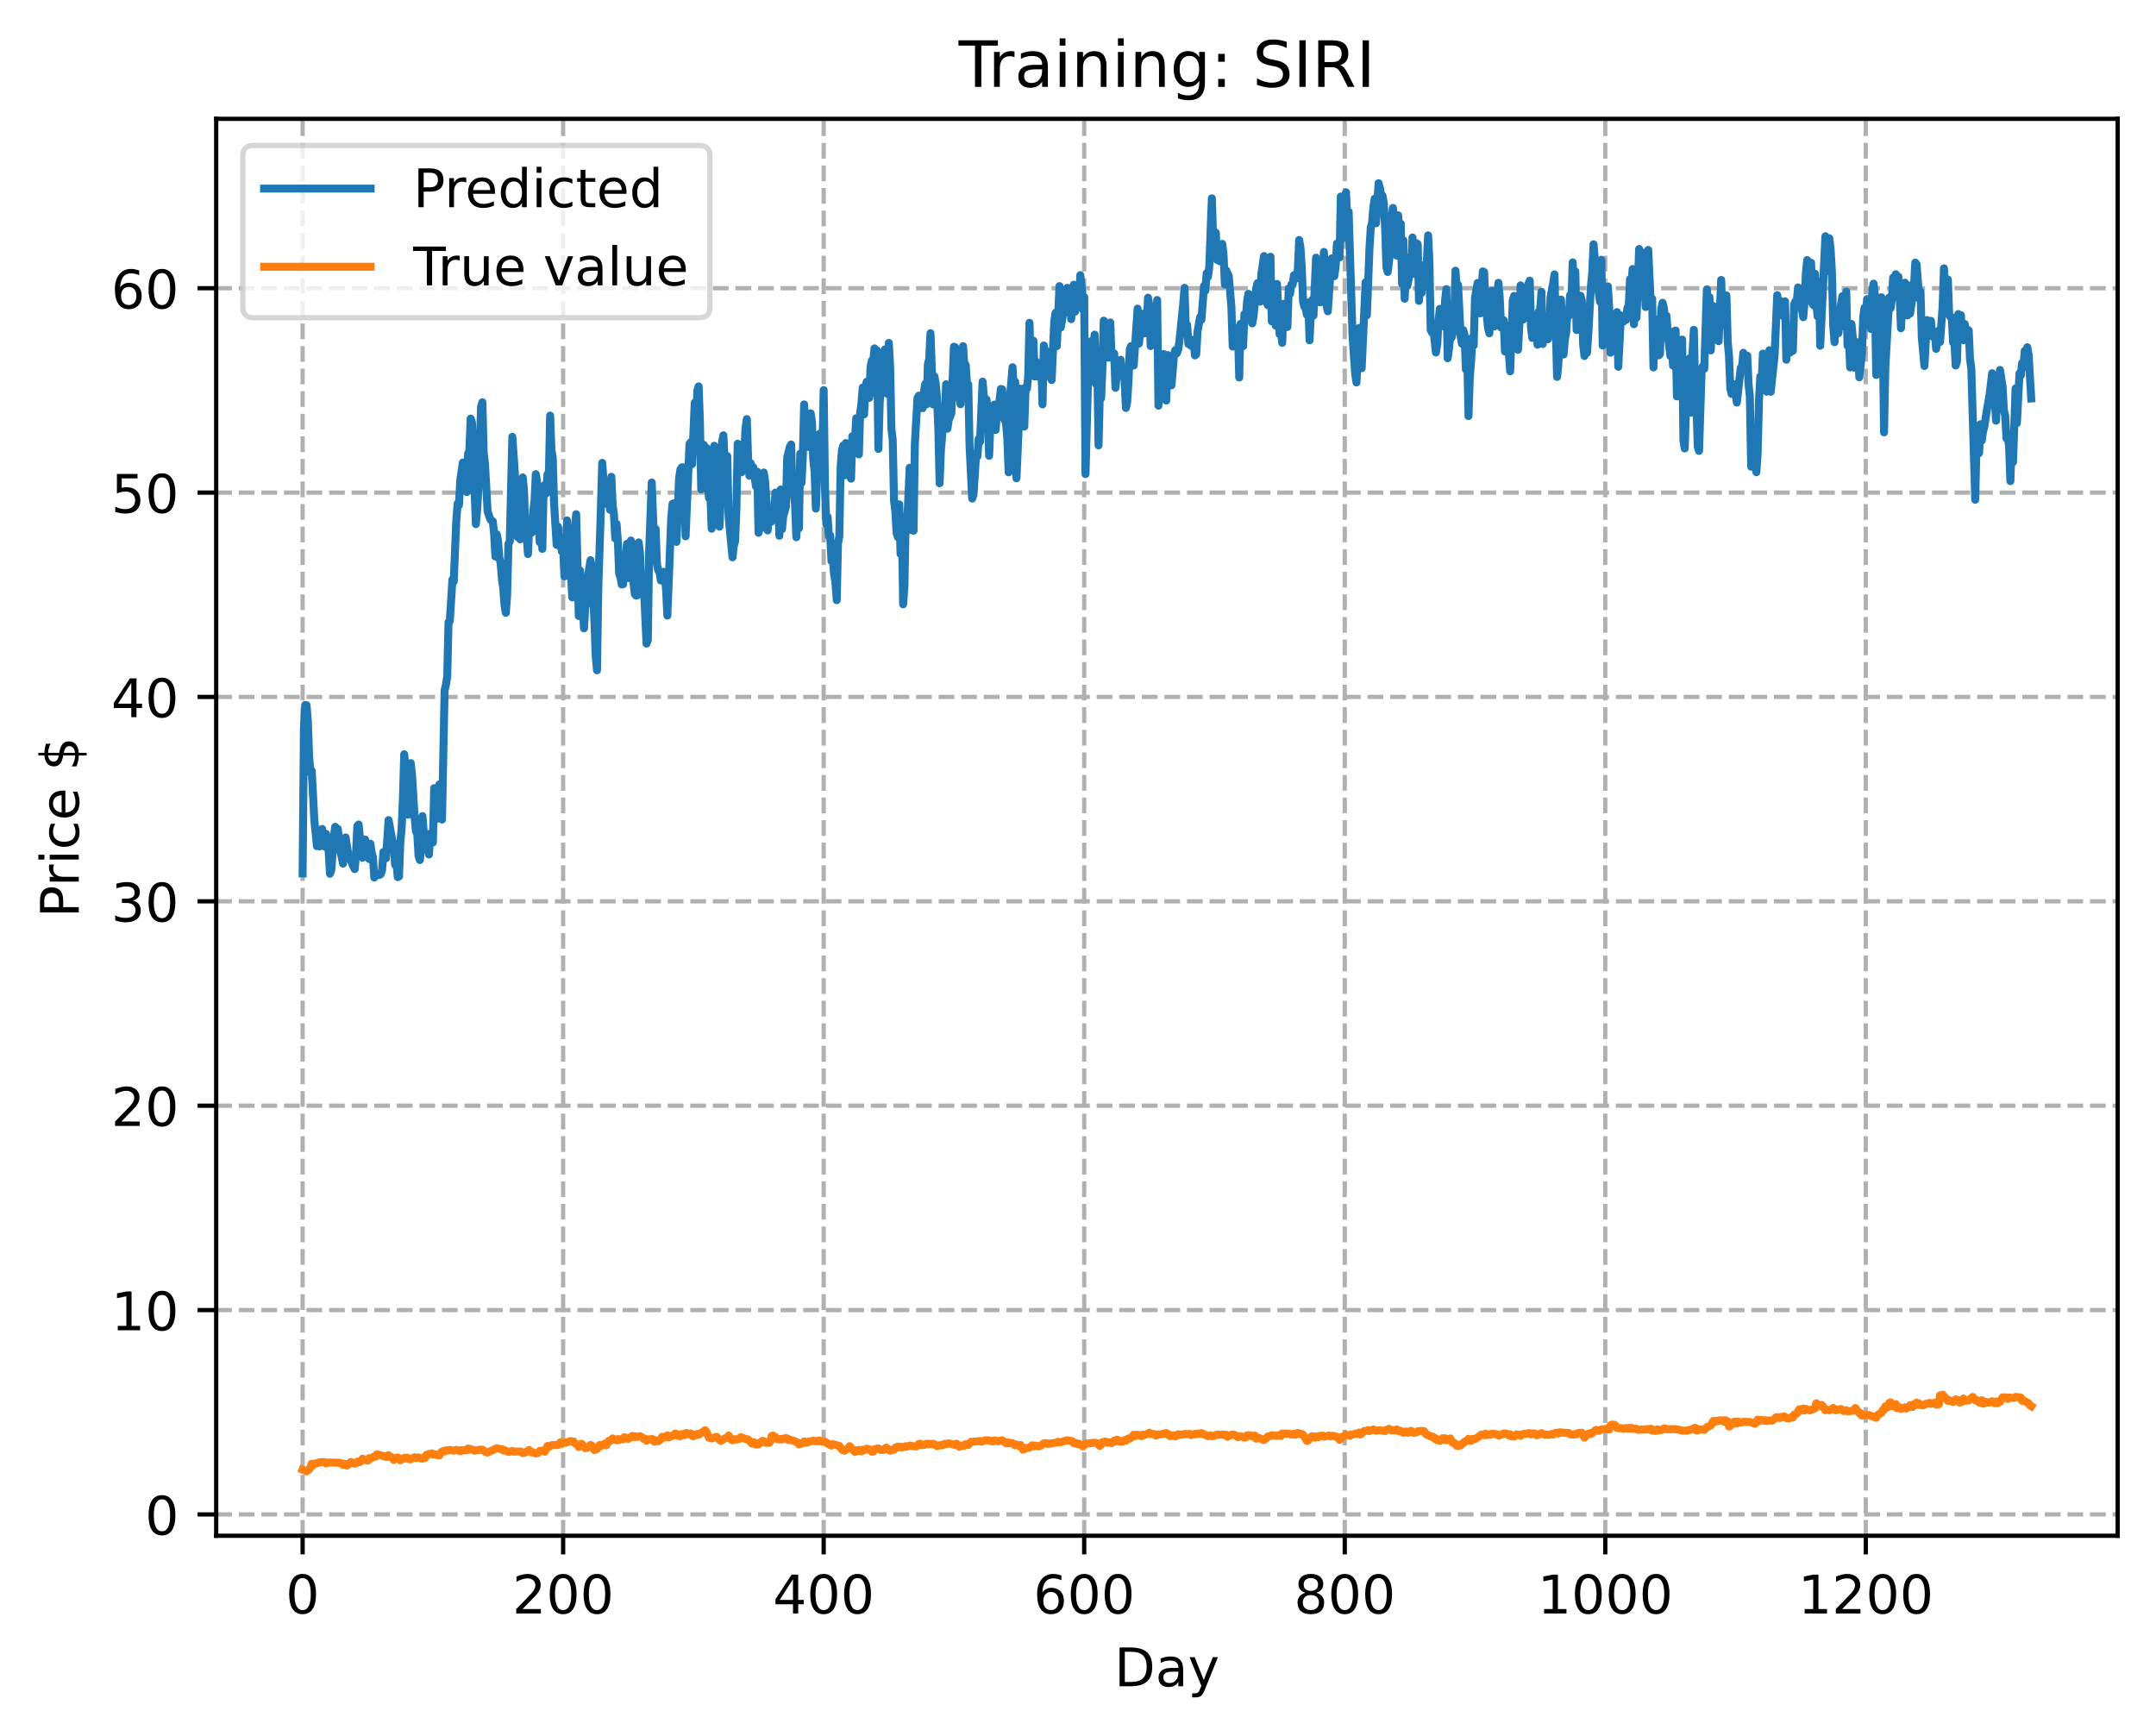 <?xml version="1.0" encoding="utf-8" standalone="no"?>
<!DOCTYPE svg PUBLIC "-//W3C//DTD SVG 1.1//EN"
  "http://www.w3.org/Graphics/SVG/1.1/DTD/svg11.dtd">
<!-- Created with matplotlib (https://matplotlib.org/) -->
<svg height="325.986pt" version="1.1" viewBox="0 0 404.923 325.986" width="404.923pt" xmlns="http://www.w3.org/2000/svg" xmlns:xlink="http://www.w3.org/1999/xlink">
 <defs>
  <style type="text/css">
*{stroke-linecap:butt;stroke-linejoin:round;}
  </style>
 </defs>
 <g id="figure_1">
  <g id="patch_1">
   <path d="M 0 325.986 
L 404.923 325.986 
L 404.923 0 
L 0 0 
z
" style="fill:#ffffff;"/>
  </g>
  <g id="axes_1">
   <g id="patch_2">
    <path d="M 40.603 288.43 
L 397.723 288.43 
L 397.723 22.318 
L 40.603 22.318 
z
" style="fill:#ffffff;"/>
   </g>
   <g id="matplotlib.axis_1">
    <g id="xtick_1">
     <g id="line2d_1">
      <path clip-path="url(#p498371a974)" d="M 56.836 288.43 
L 56.836 22.318 
" style="fill:none;stroke:#b0b0b0;stroke-dasharray:2.96,1.28;stroke-dashoffset:0;stroke-width:0.8;"/>
     </g>
     <g id="line2d_2">
      <defs>
       <path d="M 0 0 
L 0 3.5 
" id="m5b5361ba5e" style="stroke:#000000;stroke-width:0.8;"/>
      </defs>
      <g>
       <use style="stroke:#000000;stroke-width:0.8;" x="56.836" xlink:href="#m5b5361ba5e" y="288.43"/>
      </g>
     </g>
     <g id="text_1">
      <!-- 0 -->
      <defs>
       <path d="M 31.781 66.406 
Q 24.172 66.406 20.328 58.906 
Q 16.5 51.422 16.5 36.375 
Q 16.5 21.391 20.328 13.891 
Q 24.172 6.391 31.781 6.391 
Q 39.453 6.391 43.281 13.891 
Q 47.125 21.391 47.125 36.375 
Q 47.125 51.422 43.281 58.906 
Q 39.453 66.406 31.781 66.406 
z
M 31.781 74.219 
Q 44.047 74.219 50.516 64.516 
Q 56.984 54.828 56.984 36.375 
Q 56.984 17.969 50.516 8.266 
Q 44.047 -1.422 31.781 -1.422 
Q 19.531 -1.422 13.062 8.266 
Q 6.594 17.969 6.594 36.375 
Q 6.594 54.828 13.062 64.516 
Q 19.531 74.219 31.781 74.219 
z
" id="DejaVuSans-48"/>
      </defs>
      <g transform="translate(53.655 303.029)scale(0.1 -0.1)">
       <use xlink:href="#DejaVuSans-48"/>
      </g>
     </g>
    </g>
    <g id="xtick_2">
     <g id="line2d_3">
      <path clip-path="url(#p498371a974)" d="M 105.766 288.43 
L 105.766 22.318 
" style="fill:none;stroke:#b0b0b0;stroke-dasharray:2.96,1.28;stroke-dashoffset:0;stroke-width:0.8;"/>
     </g>
     <g id="line2d_4">
      <g>
       <use style="stroke:#000000;stroke-width:0.8;" x="105.766" xlink:href="#m5b5361ba5e" y="288.43"/>
      </g>
     </g>
     <g id="text_2">
      <!-- 200 -->
      <defs>
       <path d="M 19.188 8.297 
L 53.609 8.297 
L 53.609 0 
L 7.328 0 
L 7.328 8.297 
Q 12.938 14.109 22.625 23.891 
Q 32.328 33.688 34.812 36.531 
Q 39.547 41.844 41.422 45.531 
Q 43.312 49.219 43.312 52.781 
Q 43.312 58.594 39.234 62.25 
Q 35.156 65.922 28.609 65.922 
Q 23.969 65.922 18.812 64.312 
Q 13.672 62.703 7.812 59.422 
L 7.812 69.391 
Q 13.766 71.781 18.938 73 
Q 24.125 74.219 28.422 74.219 
Q 39.75 74.219 46.484 68.547 
Q 53.219 62.891 53.219 53.422 
Q 53.219 48.922 51.531 44.891 
Q 49.859 40.875 45.406 35.406 
Q 44.188 33.984 37.641 27.219 
Q 31.109 20.453 19.188 8.297 
z
" id="DejaVuSans-50"/>
      </defs>
      <g transform="translate(96.223 303.029)scale(0.1 -0.1)">
       <use xlink:href="#DejaVuSans-50"/>
       <use x="63.623" xlink:href="#DejaVuSans-48"/>
       <use x="127.246" xlink:href="#DejaVuSans-48"/>
      </g>
     </g>
    </g>
    <g id="xtick_3">
     <g id="line2d_5">
      <path clip-path="url(#p498371a974)" d="M 154.697 288.43 
L 154.697 22.318 
" style="fill:none;stroke:#b0b0b0;stroke-dasharray:2.96,1.28;stroke-dashoffset:0;stroke-width:0.8;"/>
     </g>
     <g id="line2d_6">
      <g>
       <use style="stroke:#000000;stroke-width:0.8;" x="154.697" xlink:href="#m5b5361ba5e" y="288.43"/>
      </g>
     </g>
     <g id="text_3">
      <!-- 400 -->
      <defs>
       <path d="M 37.797 64.312 
L 12.891 25.391 
L 37.797 25.391 
z
M 35.203 72.906 
L 47.609 72.906 
L 47.609 25.391 
L 58.016 25.391 
L 58.016 17.188 
L 47.609 17.188 
L 47.609 0 
L 37.797 0 
L 37.797 17.188 
L 4.891 17.188 
L 4.891 26.703 
z
" id="DejaVuSans-52"/>
      </defs>
      <g transform="translate(145.153 303.029)scale(0.1 -0.1)">
       <use xlink:href="#DejaVuSans-52"/>
       <use x="63.623" xlink:href="#DejaVuSans-48"/>
       <use x="127.246" xlink:href="#DejaVuSans-48"/>
      </g>
     </g>
    </g>
    <g id="xtick_4">
     <g id="line2d_7">
      <path clip-path="url(#p498371a974)" d="M 203.628 288.43 
L 203.628 22.318 
" style="fill:none;stroke:#b0b0b0;stroke-dasharray:2.96,1.28;stroke-dashoffset:0;stroke-width:0.8;"/>
     </g>
     <g id="line2d_8">
      <g>
       <use style="stroke:#000000;stroke-width:0.8;" x="203.628" xlink:href="#m5b5361ba5e" y="288.43"/>
      </g>
     </g>
     <g id="text_4">
      <!-- 600 -->
      <defs>
       <path d="M 33.016 40.375 
Q 26.375 40.375 22.484 35.828 
Q 18.609 31.297 18.609 23.391 
Q 18.609 15.531 22.484 10.953 
Q 26.375 6.391 33.016 6.391 
Q 39.656 6.391 43.531 10.953 
Q 47.406 15.531 47.406 23.391 
Q 47.406 31.297 43.531 35.828 
Q 39.656 40.375 33.016 40.375 
z
M 52.594 71.297 
L 52.594 62.312 
Q 48.875 64.062 45.094 64.984 
Q 41.312 65.922 37.594 65.922 
Q 27.828 65.922 22.672 59.328 
Q 17.531 52.734 16.797 39.406 
Q 19.672 43.656 24.016 45.922 
Q 28.375 48.188 33.594 48.188 
Q 44.578 48.188 50.953 41.516 
Q 57.328 34.859 57.328 23.391 
Q 57.328 12.156 50.688 5.359 
Q 44.047 -1.422 33.016 -1.422 
Q 20.359 -1.422 13.672 8.266 
Q 6.984 17.969 6.984 36.375 
Q 6.984 53.656 15.188 63.938 
Q 23.391 74.219 37.203 74.219 
Q 40.922 74.219 44.703 73.484 
Q 48.484 72.75 52.594 71.297 
z
" id="DejaVuSans-54"/>
      </defs>
      <g transform="translate(194.084 303.029)scale(0.1 -0.1)">
       <use xlink:href="#DejaVuSans-54"/>
       <use x="63.623" xlink:href="#DejaVuSans-48"/>
       <use x="127.246" xlink:href="#DejaVuSans-48"/>
      </g>
     </g>
    </g>
    <g id="xtick_5">
     <g id="line2d_9">
      <path clip-path="url(#p498371a974)" d="M 252.558 288.43 
L 252.558 22.318 
" style="fill:none;stroke:#b0b0b0;stroke-dasharray:2.96,1.28;stroke-dashoffset:0;stroke-width:0.8;"/>
     </g>
     <g id="line2d_10">
      <g>
       <use style="stroke:#000000;stroke-width:0.8;" x="252.558" xlink:href="#m5b5361ba5e" y="288.43"/>
      </g>
     </g>
     <g id="text_5">
      <!-- 800 -->
      <defs>
       <path d="M 31.781 34.625 
Q 24.75 34.625 20.719 30.859 
Q 16.703 27.094 16.703 20.516 
Q 16.703 13.922 20.719 10.156 
Q 24.75 6.391 31.781 6.391 
Q 38.812 6.391 42.859 10.172 
Q 46.922 13.969 46.922 20.516 
Q 46.922 27.094 42.891 30.859 
Q 38.875 34.625 31.781 34.625 
z
M 21.922 38.812 
Q 15.578 40.375 12.031 44.719 
Q 8.5 49.078 8.5 55.328 
Q 8.5 64.062 14.719 69.141 
Q 20.953 74.219 31.781 74.219 
Q 42.672 74.219 48.875 69.141 
Q 55.078 64.062 55.078 55.328 
Q 55.078 49.078 51.531 44.719 
Q 48 40.375 41.703 38.812 
Q 48.828 37.156 52.797 32.312 
Q 56.781 27.484 56.781 20.516 
Q 56.781 9.906 50.312 4.234 
Q 43.844 -1.422 31.781 -1.422 
Q 19.734 -1.422 13.25 4.234 
Q 6.781 9.906 6.781 20.516 
Q 6.781 27.484 10.781 32.312 
Q 14.797 37.156 21.922 38.812 
z
M 18.312 54.391 
Q 18.312 48.734 21.844 45.562 
Q 25.391 42.391 31.781 42.391 
Q 38.141 42.391 41.719 45.562 
Q 45.312 48.734 45.312 54.391 
Q 45.312 60.062 41.719 63.234 
Q 38.141 66.406 31.781 66.406 
Q 25.391 66.406 21.844 63.234 
Q 18.312 60.062 18.312 54.391 
z
" id="DejaVuSans-56"/>
      </defs>
      <g transform="translate(243.015 303.029)scale(0.1 -0.1)">
       <use xlink:href="#DejaVuSans-56"/>
       <use x="63.623" xlink:href="#DejaVuSans-48"/>
       <use x="127.246" xlink:href="#DejaVuSans-48"/>
      </g>
     </g>
    </g>
    <g id="xtick_6">
     <g id="line2d_11">
      <path clip-path="url(#p498371a974)" d="M 301.489 288.43 
L 301.489 22.318 
" style="fill:none;stroke:#b0b0b0;stroke-dasharray:2.96,1.28;stroke-dashoffset:0;stroke-width:0.8;"/>
     </g>
     <g id="line2d_12">
      <g>
       <use style="stroke:#000000;stroke-width:0.8;" x="301.489" xlink:href="#m5b5361ba5e" y="288.43"/>
      </g>
     </g>
     <g id="text_6">
      <!-- 1000 -->
      <defs>
       <path d="M 12.406 8.297 
L 28.516 8.297 
L 28.516 63.922 
L 10.984 60.406 
L 10.984 69.391 
L 28.422 72.906 
L 38.281 72.906 
L 38.281 8.297 
L 54.391 8.297 
L 54.391 0 
L 12.406 0 
z
" id="DejaVuSans-49"/>
      </defs>
      <g transform="translate(288.764 303.029)scale(0.1 -0.1)">
       <use xlink:href="#DejaVuSans-49"/>
       <use x="63.623" xlink:href="#DejaVuSans-48"/>
       <use x="127.246" xlink:href="#DejaVuSans-48"/>
       <use x="190.869" xlink:href="#DejaVuSans-48"/>
      </g>
     </g>
    </g>
    <g id="xtick_7">
     <g id="line2d_13">
      <path clip-path="url(#p498371a974)" d="M 350.419 288.43 
L 350.419 22.318 
" style="fill:none;stroke:#b0b0b0;stroke-dasharray:2.96,1.28;stroke-dashoffset:0;stroke-width:0.8;"/>
     </g>
     <g id="line2d_14">
      <g>
       <use style="stroke:#000000;stroke-width:0.8;" x="350.419" xlink:href="#m5b5361ba5e" y="288.43"/>
      </g>
     </g>
     <g id="text_7">
      <!-- 1200 -->
      <g transform="translate(337.694 303.029)scale(0.1 -0.1)">
       <use xlink:href="#DejaVuSans-49"/>
       <use x="63.623" xlink:href="#DejaVuSans-50"/>
       <use x="127.246" xlink:href="#DejaVuSans-48"/>
       <use x="190.869" xlink:href="#DejaVuSans-48"/>
      </g>
     </g>
    </g>
    <g id="text_8">
     <!-- Day -->
     <defs>
      <path d="M 19.672 64.797 
L 19.672 8.109 
L 31.594 8.109 
Q 46.688 8.109 53.688 14.938 
Q 60.688 21.781 60.688 36.531 
Q 60.688 51.172 53.688 57.984 
Q 46.688 64.797 31.594 64.797 
z
M 9.812 72.906 
L 30.078 72.906 
Q 51.266 72.906 61.172 64.094 
Q 71.094 55.281 71.094 36.531 
Q 71.094 17.672 61.125 8.828 
Q 51.172 0 30.078 0 
L 9.812 0 
z
" id="DejaVuSans-68"/>
      <path d="M 34.281 27.484 
Q 23.391 27.484 19.188 25 
Q 14.984 22.516 14.984 16.5 
Q 14.984 11.719 18.141 8.906 
Q 21.297 6.109 26.703 6.109 
Q 34.188 6.109 38.703 11.406 
Q 43.219 16.703 43.219 25.484 
L 43.219 27.484 
z
M 52.203 31.203 
L 52.203 0 
L 43.219 0 
L 43.219 8.297 
Q 40.141 3.328 35.547 0.953 
Q 30.953 -1.422 24.312 -1.422 
Q 15.922 -1.422 10.953 3.297 
Q 6 8.016 6 15.922 
Q 6 25.141 12.172 29.828 
Q 18.359 34.516 30.609 34.516 
L 43.219 34.516 
L 43.219 35.406 
Q 43.219 41.609 39.141 45 
Q 35.062 48.391 27.688 48.391 
Q 23 48.391 18.547 47.266 
Q 14.109 46.141 10.016 43.891 
L 10.016 52.203 
Q 14.938 54.109 19.578 55.047 
Q 24.219 56 28.609 56 
Q 40.484 56 46.344 49.844 
Q 52.203 43.703 52.203 31.203 
z
" id="DejaVuSans-97"/>
      <path d="M 32.172 -5.078 
Q 28.375 -14.844 24.75 -17.812 
Q 21.141 -20.797 15.094 -20.797 
L 7.906 -20.797 
L 7.906 -13.281 
L 13.188 -13.281 
Q 16.891 -13.281 18.938 -11.516 
Q 21 -9.766 23.484 -3.219 
L 25.094 0.875 
L 2.984 54.688 
L 12.5 54.688 
L 29.594 11.922 
L 46.688 54.688 
L 56.203 54.688 
z
" id="DejaVuSans-121"/>
     </defs>
     <g transform="translate(209.29 316.707)scale(0.1 -0.1)">
      <use xlink:href="#DejaVuSans-68"/>
      <use x="77.002" xlink:href="#DejaVuSans-97"/>
      <use x="138.281" xlink:href="#DejaVuSans-121"/>
     </g>
    </g>
   </g>
   <g id="matplotlib.axis_2">
    <g id="ytick_1">
     <g id="line2d_15">
      <path clip-path="url(#p498371a974)" d="M 40.603 284.433 
L 397.723 284.433 
" style="fill:none;stroke:#b0b0b0;stroke-dasharray:2.96,1.28;stroke-dashoffset:0;stroke-width:0.8;"/>
     </g>
     <g id="line2d_16">
      <defs>
       <path d="M 0 0 
L -3.5 0 
" id="m38f23a78ed" style="stroke:#000000;stroke-width:0.8;"/>
      </defs>
      <g>
       <use style="stroke:#000000;stroke-width:0.8;" x="40.603" xlink:href="#m38f23a78ed" y="284.433"/>
      </g>
     </g>
     <g id="text_9">
      <!-- 0 -->
      <g transform="translate(27.241 288.232)scale(0.1 -0.1)">
       <use xlink:href="#DejaVuSans-48"/>
      </g>
     </g>
    </g>
    <g id="ytick_2">
     <g id="line2d_17">
      <path clip-path="url(#p498371a974)" d="M 40.603 246.049 
L 397.723 246.049 
" style="fill:none;stroke:#b0b0b0;stroke-dasharray:2.96,1.28;stroke-dashoffset:0;stroke-width:0.8;"/>
     </g>
     <g id="line2d_18">
      <g>
       <use style="stroke:#000000;stroke-width:0.8;" x="40.603" xlink:href="#m38f23a78ed" y="246.049"/>
      </g>
     </g>
     <g id="text_10">
      <!-- 10 -->
      <g transform="translate(20.878 249.848)scale(0.1 -0.1)">
       <use xlink:href="#DejaVuSans-49"/>
       <use x="63.623" xlink:href="#DejaVuSans-48"/>
      </g>
     </g>
    </g>
    <g id="ytick_3">
     <g id="line2d_19">
      <path clip-path="url(#p498371a974)" d="M 40.603 207.665 
L 397.723 207.665 
" style="fill:none;stroke:#b0b0b0;stroke-dasharray:2.96,1.28;stroke-dashoffset:0;stroke-width:0.8;"/>
     </g>
     <g id="line2d_20">
      <g>
       <use style="stroke:#000000;stroke-width:0.8;" x="40.603" xlink:href="#m38f23a78ed" y="207.665"/>
      </g>
     </g>
     <g id="text_11">
      <!-- 20 -->
      <g transform="translate(20.878 211.464)scale(0.1 -0.1)">
       <use xlink:href="#DejaVuSans-50"/>
       <use x="63.623" xlink:href="#DejaVuSans-48"/>
      </g>
     </g>
    </g>
    <g id="ytick_4">
     <g id="line2d_21">
      <path clip-path="url(#p498371a974)" d="M 40.603 169.281 
L 397.723 169.281 
" style="fill:none;stroke:#b0b0b0;stroke-dasharray:2.96,1.28;stroke-dashoffset:0;stroke-width:0.8;"/>
     </g>
     <g id="line2d_22">
      <g>
       <use style="stroke:#000000;stroke-width:0.8;" x="40.603" xlink:href="#m38f23a78ed" y="169.281"/>
      </g>
     </g>
     <g id="text_12">
      <!-- 30 -->
      <defs>
       <path d="M 40.578 39.312 
Q 47.656 37.797 51.625 33 
Q 55.609 28.219 55.609 21.188 
Q 55.609 10.406 48.188 4.484 
Q 40.766 -1.422 27.094 -1.422 
Q 22.516 -1.422 17.656 -0.516 
Q 12.797 0.391 7.625 2.203 
L 7.625 11.719 
Q 11.719 9.328 16.594 8.109 
Q 21.484 6.891 26.812 6.891 
Q 36.078 6.891 40.938 10.547 
Q 45.797 14.203 45.797 21.188 
Q 45.797 27.641 41.281 31.266 
Q 36.766 34.906 28.719 34.906 
L 20.219 34.906 
L 20.219 43.016 
L 29.109 43.016 
Q 36.375 43.016 40.234 45.922 
Q 44.094 48.828 44.094 54.297 
Q 44.094 59.906 40.109 62.906 
Q 36.141 65.922 28.719 65.922 
Q 24.656 65.922 20.016 65.031 
Q 15.375 64.156 9.812 62.312 
L 9.812 71.094 
Q 15.438 72.656 20.344 73.438 
Q 25.25 74.219 29.594 74.219 
Q 40.828 74.219 47.359 69.109 
Q 53.906 64.016 53.906 55.328 
Q 53.906 49.266 50.438 45.094 
Q 46.969 40.922 40.578 39.312 
z
" id="DejaVuSans-51"/>
      </defs>
      <g transform="translate(20.878 173.08)scale(0.1 -0.1)">
       <use xlink:href="#DejaVuSans-51"/>
       <use x="63.623" xlink:href="#DejaVuSans-48"/>
      </g>
     </g>
    </g>
    <g id="ytick_5">
     <g id="line2d_23">
      <path clip-path="url(#p498371a974)" d="M 40.603 130.897 
L 397.723 130.897 
" style="fill:none;stroke:#b0b0b0;stroke-dasharray:2.96,1.28;stroke-dashoffset:0;stroke-width:0.8;"/>
     </g>
     <g id="line2d_24">
      <g>
       <use style="stroke:#000000;stroke-width:0.8;" x="40.603" xlink:href="#m38f23a78ed" y="130.897"/>
      </g>
     </g>
     <g id="text_13">
      <!-- 40 -->
      <g transform="translate(20.878 134.696)scale(0.1 -0.1)">
       <use xlink:href="#DejaVuSans-52"/>
       <use x="63.623" xlink:href="#DejaVuSans-48"/>
      </g>
     </g>
    </g>
    <g id="ytick_6">
     <g id="line2d_25">
      <path clip-path="url(#p498371a974)" d="M 40.603 92.513 
L 397.723 92.513 
" style="fill:none;stroke:#b0b0b0;stroke-dasharray:2.96,1.28;stroke-dashoffset:0;stroke-width:0.8;"/>
     </g>
     <g id="line2d_26">
      <g>
       <use style="stroke:#000000;stroke-width:0.8;" x="40.603" xlink:href="#m38f23a78ed" y="92.513"/>
      </g>
     </g>
     <g id="text_14">
      <!-- 50 -->
      <defs>
       <path d="M 10.797 72.906 
L 49.516 72.906 
L 49.516 64.594 
L 19.828 64.594 
L 19.828 46.734 
Q 21.969 47.469 24.109 47.828 
Q 26.266 48.188 28.422 48.188 
Q 40.625 48.188 47.75 41.5 
Q 54.891 34.812 54.891 23.391 
Q 54.891 11.625 47.562 5.094 
Q 40.234 -1.422 26.906 -1.422 
Q 22.312 -1.422 17.547 -0.641 
Q 12.797 0.141 7.719 1.703 
L 7.719 11.625 
Q 12.109 9.234 16.797 8.062 
Q 21.484 6.891 26.703 6.891 
Q 35.156 6.891 40.078 11.328 
Q 45.016 15.766 45.016 23.391 
Q 45.016 31 40.078 35.438 
Q 35.156 39.891 26.703 39.891 
Q 22.75 39.891 18.812 39.016 
Q 14.891 38.141 10.797 36.281 
z
" id="DejaVuSans-53"/>
      </defs>
      <g transform="translate(20.878 96.313)scale(0.1 -0.1)">
       <use xlink:href="#DejaVuSans-53"/>
       <use x="63.623" xlink:href="#DejaVuSans-48"/>
      </g>
     </g>
    </g>
    <g id="ytick_7">
     <g id="line2d_27">
      <path clip-path="url(#p498371a974)" d="M 40.603 54.129 
L 397.723 54.129 
" style="fill:none;stroke:#b0b0b0;stroke-dasharray:2.96,1.28;stroke-dashoffset:0;stroke-width:0.8;"/>
     </g>
     <g id="line2d_28">
      <g>
       <use style="stroke:#000000;stroke-width:0.8;" x="40.603" xlink:href="#m38f23a78ed" y="54.129"/>
      </g>
     </g>
     <g id="text_15">
      <!-- 60 -->
      <g transform="translate(20.878 57.929)scale(0.1 -0.1)">
       <use xlink:href="#DejaVuSans-54"/>
       <use x="63.623" xlink:href="#DejaVuSans-48"/>
      </g>
     </g>
    </g>
    <g id="text_16">
     <!-- Price $ -->
     <defs>
      <path d="M 19.672 64.797 
L 19.672 37.406 
L 32.078 37.406 
Q 38.969 37.406 42.719 40.969 
Q 46.484 44.531 46.484 51.125 
Q 46.484 57.672 42.719 61.234 
Q 38.969 64.797 32.078 64.797 
z
M 9.812 72.906 
L 32.078 72.906 
Q 44.344 72.906 50.609 67.359 
Q 56.891 61.812 56.891 51.125 
Q 56.891 40.328 50.609 34.812 
Q 44.344 29.297 32.078 29.297 
L 19.672 29.297 
L 19.672 0 
L 9.812 0 
z
" id="DejaVuSans-80"/>
      <path d="M 41.109 46.297 
Q 39.594 47.172 37.812 47.578 
Q 36.031 48 33.891 48 
Q 26.266 48 22.188 43.047 
Q 18.109 38.094 18.109 28.812 
L 18.109 0 
L 9.078 0 
L 9.078 54.688 
L 18.109 54.688 
L 18.109 46.188 
Q 20.953 51.172 25.484 53.578 
Q 30.031 56 36.531 56 
Q 37.453 56 38.578 55.875 
Q 39.703 55.766 41.062 55.516 
z
" id="DejaVuSans-114"/>
      <path d="M 9.422 54.688 
L 18.406 54.688 
L 18.406 0 
L 9.422 0 
z
M 9.422 75.984 
L 18.406 75.984 
L 18.406 64.594 
L 9.422 64.594 
z
" id="DejaVuSans-105"/>
      <path d="M 48.781 52.594 
L 48.781 44.188 
Q 44.969 46.297 41.141 47.344 
Q 37.312 48.391 33.406 48.391 
Q 24.656 48.391 19.812 42.844 
Q 14.984 37.312 14.984 27.297 
Q 14.984 17.281 19.812 11.734 
Q 24.656 6.203 33.406 6.203 
Q 37.312 6.203 41.141 7.25 
Q 44.969 8.297 48.781 10.406 
L 48.781 2.094 
Q 45.016 0.344 40.984 -0.531 
Q 36.969 -1.422 32.422 -1.422 
Q 20.062 -1.422 12.781 6.344 
Q 5.516 14.109 5.516 27.297 
Q 5.516 40.672 12.859 48.328 
Q 20.219 56 33.016 56 
Q 37.156 56 41.109 55.141 
Q 45.062 54.297 48.781 52.594 
z
" id="DejaVuSans-99"/>
      <path d="M 56.203 29.594 
L 56.203 25.203 
L 14.891 25.203 
Q 15.484 15.922 20.484 11.062 
Q 25.484 6.203 34.422 6.203 
Q 39.594 6.203 44.453 7.469 
Q 49.312 8.734 54.109 11.281 
L 54.109 2.781 
Q 49.266 0.734 44.188 -0.344 
Q 39.109 -1.422 33.891 -1.422 
Q 20.797 -1.422 13.156 6.188 
Q 5.516 13.812 5.516 26.812 
Q 5.516 40.234 12.766 48.109 
Q 20.016 56 32.328 56 
Q 43.359 56 49.781 48.891 
Q 56.203 41.797 56.203 29.594 
z
M 47.219 32.234 
Q 47.125 39.594 43.094 43.984 
Q 39.062 48.391 32.422 48.391 
Q 24.906 48.391 20.391 44.141 
Q 15.875 39.891 15.188 32.172 
z
" id="DejaVuSans-101"/>
      <path id="DejaVuSans-32"/>
      <path d="M 33.797 -14.703 
L 28.906 -14.703 
L 28.859 0 
Q 23.734 0.094 18.609 1.188 
Q 13.484 2.297 8.297 4.5 
L 8.297 13.281 
Q 13.281 10.156 18.375 8.562 
Q 23.484 6.984 28.906 6.938 
L 28.906 29.203 
Q 18.109 30.953 13.203 35.156 
Q 8.297 39.359 8.297 46.688 
Q 8.297 54.641 13.625 59.219 
Q 18.953 63.812 28.906 64.5 
L 28.906 75.984 
L 33.797 75.984 
L 33.797 64.656 
Q 38.328 64.453 42.578 63.688 
Q 46.828 62.938 50.875 61.625 
L 50.875 53.078 
Q 46.828 55.125 42.547 56.25 
Q 38.281 57.375 33.797 57.562 
L 33.797 36.719 
Q 44.875 35.016 50.094 30.609 
Q 55.328 26.219 55.328 18.609 
Q 55.328 10.359 49.781 5.594 
Q 44.234 0.828 33.797 0.094 
z
M 28.906 37.594 
L 28.906 57.625 
Q 23.25 56.984 20.266 54.391 
Q 17.281 51.812 17.281 47.516 
Q 17.281 43.312 20.031 40.969 
Q 22.797 38.625 28.906 37.594 
z
M 33.797 28.219 
L 33.797 7.078 
Q 39.984 7.906 43.141 10.594 
Q 46.297 13.281 46.297 17.672 
Q 46.297 21.969 43.281 24.5 
Q 40.281 27.047 33.797 28.219 
z
" id="DejaVuSans-36"/>
     </defs>
     <g transform="translate(14.798 172.342)rotate(-90)scale(0.1 -0.1)">
      <use xlink:href="#DejaVuSans-80"/>
      <use x="58.553" xlink:href="#DejaVuSans-114"/>
      <use x="99.666" xlink:href="#DejaVuSans-105"/>
      <use x="127.449" xlink:href="#DejaVuSans-99"/>
      <use x="182.43" xlink:href="#DejaVuSans-101"/>
      <use x="243.953" xlink:href="#DejaVuSans-32"/>
      <use x="275.74" xlink:href="#DejaVuSans-36"/>
     </g>
    </g>
   </g>
   <g id="line2d_29">
    <path clip-path="url(#p498371a974)" d="M 56.836 164.036 
L 57.081 136.866 
L 57.325 132.4 
L 57.57 132.444 
L 57.814 135.451 
L 58.059 142.133 
L 58.304 145.095 
L 58.548 144.781 
L 59.038 154.078 
L 59.527 158.924 
L 59.772 156.877 
L 60.016 158.975 
L 60.506 155.693 
L 60.995 158.998 
L 61.24 156.609 
L 61.729 159.931 
L 61.974 164.1 
L 62.218 163.414 
L 62.708 157.147 
L 62.952 155.286 
L 63.197 157.572 
L 63.441 155.671 
L 63.931 159.783 
L 64.42 162.204 
L 64.909 157.284 
L 65.399 160.392 
L 66.377 162.757 
L 66.622 163.226 
L 66.867 160.177 
L 67.111 155.153 
L 67.356 154.856 
L 67.845 159.679 
L 68.09 161.099 
L 68.335 158.732 
L 68.579 157.682 
L 68.824 159.873 
L 69.069 160.961 
L 69.313 161.329 
L 69.558 158.456 
L 69.802 160.168 
L 70.047 161.024 
L 70.292 164.819 
L 70.536 164.428 
L 70.781 164.273 
L 71.27 164.319 
L 71.515 164.148 
L 71.76 163.373 
L 72.004 160.031 
L 72.249 160.878 
L 72.494 161.197 
L 72.983 154.028 
L 73.717 158.087 
L 73.962 158.652 
L 74.206 162.429 
L 74.451 161.758 
L 74.696 164.733 
L 74.94 164.608 
L 75.185 158.21 
L 75.429 155.591 
L 75.674 149.98 
L 75.919 141.661 
L 76.163 144.297 
L 76.408 143.358 
L 76.653 153.021 
L 76.897 149.706 
L 77.142 143.325 
L 77.387 145.615 
L 77.876 153.569 
L 78.121 156.17 
L 78.365 156.454 
L 78.61 160.762 
L 78.855 161.522 
L 79.099 159.043 
L 79.344 153.277 
L 79.589 156.39 
L 79.833 157.387 
L 80.078 157.8 
L 80.567 160.492 
L 80.812 156.552 
L 81.056 157.008 
L 81.301 158.228 
L 81.546 148.021 
L 81.79 153.013 
L 82.035 153.787 
L 82.28 149.438 
L 82.524 147.334 
L 82.769 153.19 
L 83.014 153.923 
L 83.503 129.654 
L 83.748 128.633 
L 83.992 127.071 
L 84.237 116.858 
L 84.482 116.634 
L 84.971 108.834 
L 85.216 109.221 
L 85.705 97.598 
L 85.95 94.573 
L 86.194 94.891 
L 86.439 90.217 
L 86.928 86.87 
L 87.173 88.529 
L 87.417 91.337 
L 87.662 92.41 
L 87.907 85.221 
L 88.151 84.68 
L 88.396 78.621 
L 88.641 79.311 
L 89.375 98.442 
L 89.619 95.649 
L 89.864 91.205 
L 90.353 76.336 
L 90.598 75.554 
L 90.843 85.002 
L 91.087 87.155 
L 91.577 96.009 
L 92.066 97.486 
L 92.311 97.811 
L 92.555 97.892 
L 92.8 100.254 
L 93.044 104.52 
L 93.289 100.344 
L 93.534 101.545 
L 93.778 104.813 
L 94.023 105.69 
L 94.268 108.733 
L 94.512 110.357 
L 94.757 113.696 
L 95.002 115.095 
L 95.246 111.751 
L 95.491 102.131 
L 95.736 101.705 
L 96.225 82.044 
L 96.714 89.208 
L 96.959 98.285 
L 97.204 100.853 
L 97.448 99.902 
L 97.693 101.283 
L 97.938 91.14 
L 98.182 89.673 
L 98.427 92.344 
L 98.672 100.264 
L 98.916 100.959 
L 99.161 104.051 
L 99.405 98.421 
L 99.895 100.018 
L 100.139 96.108 
L 100.384 94.139 
L 100.629 89.05 
L 100.873 90.482 
L 101.118 94.266 
L 101.363 101.824 
L 101.607 96.057 
L 101.852 103.09 
L 102.097 91.855 
L 102.341 91.06 
L 102.586 92.676 
L 102.831 89.068 
L 103.075 89.512 
L 103.32 78.053 
L 103.565 84.562 
L 103.809 85.848 
L 104.054 94.416 
L 104.543 102.332 
L 104.788 98.908 
L 105.032 102.522 
L 105.277 100.998 
L 105.522 103.551 
L 105.766 103.129 
L 106.011 108.249 
L 106.256 106.828 
L 106.5 97.736 
L 106.745 104.692 
L 106.99 107.346 
L 107.234 107.667 
L 107.479 112.195 
L 107.724 101.028 
L 107.968 99.573 
L 108.213 96.58 
L 108.702 115.689 
L 108.947 107.154 
L 109.192 112.278 
L 109.436 113.432 
L 109.681 118.009 
L 109.926 113.942 
L 110.17 113.362 
L 110.415 108.316 
L 110.904 105.218 
L 111.149 106.609 
L 111.638 116.586 
L 111.883 123.311 
L 112.127 125.894 
L 112.372 110.213 
L 112.861 95.373 
L 113.106 86.933 
L 113.351 90.388 
L 113.595 91.269 
L 113.84 93.493 
L 114.085 94.671 
L 114.329 93.468 
L 114.574 95.743 
L 114.819 89.548 
L 115.063 94.931 
L 115.308 96.583 
L 115.553 101.138 
L 115.797 98.389 
L 116.042 101.617 
L 116.287 107.8 
L 116.531 108.405 
L 116.776 109.776 
L 117.02 109.723 
L 117.265 104.348 
L 117.51 105.094 
L 117.754 102.132 
L 117.999 108.571 
L 118.488 101.515 
L 118.733 107.129 
L 119.222 111.594 
L 119.467 111.862 
L 119.712 111.794 
L 119.956 101.867 
L 120.201 103.924 
L 120.446 109.984 
L 120.69 109.949 
L 120.935 110.353 
L 121.424 120.872 
L 121.669 120.232 
L 121.914 103.56 
L 122.403 90.627 
L 122.892 103.113 
L 123.137 99.357 
L 123.381 105.949 
L 123.626 107.121 
L 123.871 107.476 
L 124.115 109.015 
L 124.36 108.428 
L 124.605 107.398 
L 124.849 108.024 
L 125.094 110.739 
L 125.339 115.619 
L 126.073 97.184 
L 126.317 94.621 
L 126.562 94.528 
L 127.051 101.775 
L 127.541 89.837 
L 127.785 88.182 
L 128.03 87.783 
L 128.275 87.755 
L 128.519 90.344 
L 128.764 100.73 
L 129.498 83.369 
L 129.742 83.04 
L 129.987 87.179 
L 130.476 75.645 
L 130.721 80.313 
L 130.966 73.436 
L 131.21 72.567 
L 131.455 79.263 
L 131.7 91.903 
L 132.189 83.548 
L 132.434 85.872 
L 132.678 84.113 
L 132.923 90.887 
L 133.168 93.566 
L 133.412 92.686 
L 133.657 99.304 
L 133.902 87.758 
L 134.146 83.721 
L 134.391 91.523 
L 134.636 87.93 
L 134.88 90.806 
L 135.125 98.91 
L 135.369 93.39 
L 135.614 83.013 
L 135.859 81.757 
L 136.103 86.843 
L 136.348 86.607 
L 136.593 85.659 
L 136.837 96.931 
L 137.571 104.671 
L 137.816 102.514 
L 138.061 101.68 
L 138.305 95.49 
L 138.55 83.332 
L 138.795 84.118 
L 139.039 87.458 
L 139.284 88.681 
L 139.773 85.199 
L 140.018 80.41 
L 140.263 78.712 
L 140.507 86.215 
L 140.752 89.35 
L 140.996 87.004 
L 141.241 88.853 
L 141.486 87.759 
L 141.975 91.321 
L 142.22 88.589 
L 142.464 100.067 
L 142.709 98.915 
L 142.954 99.18 
L 143.443 88.74 
L 143.688 90.295 
L 143.932 94.038 
L 144.177 99.618 
L 144.422 95.742 
L 144.666 98.061 
L 144.911 97.941 
L 145.4 95.867 
L 145.645 92.518 
L 145.89 92.676 
L 146.134 93.961 
L 146.379 100.624 
L 146.624 91.948 
L 146.868 99.389 
L 147.113 96.903 
L 147.602 95.211 
L 147.847 85.942 
L 148.336 83.936 
L 148.581 83.479 
L 148.825 91.695 
L 149.07 92.557 
L 149.315 94.693 
L 149.559 100.895 
L 149.804 95.643 
L 150.049 99.216 
L 150.293 85.222 
L 150.538 90.681 
L 150.783 85.597 
L 151.027 75.953 
L 151.272 82.827 
L 151.517 80.415 
L 151.761 83.954 
L 152.006 81.379 
L 152.251 77.615 
L 152.495 79.301 
L 152.74 86.365 
L 152.984 88.439 
L 153.229 95.521 
L 153.718 82.459 
L 153.963 81.439 
L 154.208 84.754 
L 154.452 85.589 
L 154.697 73.264 
L 154.942 91.426 
L 155.186 98.439 
L 155.431 97.064 
L 155.676 100.727 
L 155.92 100.562 
L 156.165 105.392 
L 156.41 104.948 
L 156.654 107.907 
L 156.899 109.275 
L 157.144 112.722 
L 157.388 102.051 
L 157.633 100.769 
L 157.878 87.846 
L 158.122 84.592 
L 158.367 83.681 
L 158.612 89.268 
L 158.856 83.211 
L 159.101 88.165 
L 159.345 85.486 
L 159.59 89.392 
L 159.835 89.898 
L 160.079 81.94 
L 160.324 84.021 
L 160.569 82.591 
L 160.813 78.548 
L 161.303 85.337 
L 161.547 77.591 
L 161.792 75.741 
L 162.037 72.78 
L 162.281 77.829 
L 162.526 73.054 
L 162.771 71.704 
L 163.015 72.317 
L 163.26 74.723 
L 163.505 68.896 
L 163.749 67.723 
L 163.994 68.116 
L 164.239 65.432 
L 164.483 73.887 
L 164.728 65.841 
L 164.972 84.308 
L 165.217 75.581 
L 165.706 70.898 
L 165.951 71.449 
L 166.196 65.621 
L 166.44 67.904 
L 166.685 73.98 
L 166.93 64.405 
L 167.174 68.725 
L 167.419 80.574 
L 167.664 82.65 
L 167.908 94.057 
L 168.153 95.973 
L 168.398 100.184 
L 168.642 100.89 
L 168.887 94.722 
L 169.132 104.035 
L 169.376 97.837 
L 169.621 113.494 
L 169.866 109.997 
L 170.11 96.932 
L 170.355 98.967 
L 170.844 87.853 
L 171.089 99.542 
L 171.333 91.385 
L 171.578 99.68 
L 171.823 83.426 
L 172.312 74.776 
L 172.557 74.319 
L 172.801 76.678 
L 173.046 76.288 
L 173.291 76.651 
L 173.535 73.511 
L 173.78 72.104 
L 174.025 75.939 
L 174.269 68.39 
L 174.514 67.433 
L 174.759 62.579 
L 175.248 75.951 
L 175.493 70.679 
L 175.737 72.097 
L 175.982 74.768 
L 176.227 80.431 
L 176.471 90.758 
L 176.716 84.521 
L 176.96 81.634 
L 177.205 77.11 
L 177.45 78.158 
L 177.694 72.164 
L 177.939 80.515 
L 178.184 78.845 
L 178.673 77.63 
L 179.162 65.113 
L 179.407 65.23 
L 179.652 71.745 
L 179.896 73.169 
L 180.141 73.891 
L 180.386 75.915 
L 180.875 65.015 
L 181.12 68.833 
L 181.364 68.511 
L 181.609 72.075 
L 181.854 72.217 
L 182.098 83.885 
L 182.588 93.632 
L 182.832 92.969 
L 183.321 85.411 
L 183.566 85.728 
L 183.811 82.424 
L 184.055 82.99 
L 184.545 71.671 
L 185.034 77.461 
L 185.279 75.029 
L 185.523 77.296 
L 185.768 85.599 
L 186.013 79.492 
L 186.257 78.651 
L 186.502 78.307 
L 186.747 75.982 
L 186.991 80.745 
L 187.236 77.415 
L 187.481 77.416 
L 187.97 73.048 
L 188.215 73.122 
L 188.459 78.411 
L 188.948 79.415 
L 189.193 82.536 
L 189.438 88.714 
L 189.682 74.559 
L 190.172 68.967 
L 190.416 73.87 
L 190.661 71.686 
L 190.906 89.825 
L 191.64 72.991 
L 191.884 75.346 
L 192.129 78.784 
L 192.374 80.115 
L 192.618 72.758 
L 192.863 73.019 
L 193.108 70.7 
L 193.352 60.621 
L 193.597 69.263 
L 193.842 67.612 
L 194.086 63.99 
L 194.331 70.712 
L 194.575 67.891 
L 194.82 69.913 
L 195.065 70.784 
L 195.554 68.188 
L 195.799 75.948 
L 196.043 64.884 
L 196.288 66.189 
L 196.533 65.946 
L 196.777 68.963 
L 197.022 69.632 
L 197.267 70.792 
L 197.511 71.373 
L 198.001 60.388 
L 198.245 58.755 
L 198.49 65.011 
L 198.979 53.736 
L 199.224 61.506 
L 199.958 57.301 
L 200.203 58.629 
L 200.447 54.063 
L 200.692 56.189 
L 200.936 54.759 
L 201.181 59.936 
L 201.426 55.122 
L 201.67 53.482 
L 201.915 58.541 
L 202.16 55.909 
L 202.404 55.277 
L 202.649 57.049 
L 202.894 51.675 
L 203.138 53.797 
L 203.383 58.112 
L 203.628 55.794 
L 203.872 89.032 
L 204.362 70.691 
L 204.606 65.737 
L 204.851 64.119 
L 205.096 64.253 
L 205.34 65.289 
L 205.585 62.851 
L 205.83 72.131 
L 206.074 67.45 
L 206.319 83.651 
L 206.563 73.687 
L 206.808 74.796 
L 207.053 68.87 
L 207.297 60.225 
L 207.542 64.044 
L 207.787 62.375 
L 208.031 67.18 
L 208.521 60.562 
L 208.765 67.195 
L 209.01 66.558 
L 209.255 66.384 
L 209.499 72.834 
L 209.744 70.5 
L 209.989 69.465 
L 210.233 69.381 
L 210.478 67.577 
L 210.723 70.071 
L 210.967 70.522 
L 211.212 71.311 
L 211.457 76.625 
L 211.701 75.522 
L 211.946 71.54 
L 212.191 65.545 
L 212.435 65.004 
L 212.68 68.016 
L 212.924 68.648 
L 213.658 57.964 
L 213.903 64.545 
L 214.148 62.395 
L 214.392 62.352 
L 214.637 58.919 
L 214.882 62.629 
L 215.126 59.965 
L 215.371 60.945 
L 215.616 55.911 
L 215.86 57.508 
L 216.105 64.993 
L 216.35 58.492 
L 216.594 59.423 
L 216.839 58.459 
L 217.084 60.292 
L 217.328 56.343 
L 217.573 76.186 
L 217.818 72.461 
L 218.062 73.016 
L 218.307 66.566 
L 218.551 66.49 
L 218.796 73.993 
L 219.041 75.233 
L 219.285 66.687 
L 219.53 70.743 
L 219.775 67.852 
L 220.019 72.362 
L 220.509 66.481 
L 220.753 65.739 
L 220.998 66.38 
L 221.243 65.785 
L 221.487 64.293 
L 222.221 57.121 
L 222.466 54.065 
L 222.711 62.037 
L 222.955 61.009 
L 223.2 64.619 
L 223.445 64.298 
L 223.689 64.941 
L 223.934 64.593 
L 224.179 63.804 
L 224.423 66.751 
L 224.668 66.527 
L 224.912 62.282 
L 225.402 59.537 
L 225.646 60.035 
L 226.136 53.675 
L 226.38 54.595 
L 226.625 51.322 
L 226.87 52.002 
L 227.114 50.083 
L 227.604 37.249 
L 227.848 45.114 
L 228.093 47.195 
L 228.338 43.684 
L 228.582 48.813 
L 228.827 47.836 
L 229.072 49.058 
L 229.316 49.041 
L 229.561 45.811 
L 229.806 47.992 
L 230.05 53.45 
L 230.295 50.789 
L 230.784 51.876 
L 231.273 57.668 
L 231.518 65.088 
L 231.763 64.298 
L 232.007 62.068 
L 232.252 62.544 
L 232.497 61.566 
L 232.741 70.901 
L 232.986 60.827 
L 233.231 61.401 
L 233.475 65.02 
L 233.72 58.982 
L 233.965 60.246 
L 234.209 56.712 
L 234.454 55.185 
L 234.699 55.692 
L 234.943 55.718 
L 235.188 60.73 
L 235.433 59.349 
L 235.922 54.156 
L 236.167 53.191 
L 236.411 55.978 
L 236.656 56.654 
L 236.9 51.453 
L 237.39 48.094 
L 237.634 51.579 
L 237.879 56.841 
L 238.124 57.335 
L 238.368 50.989 
L 238.613 48.219 
L 238.858 60.356 
L 239.102 54.118 
L 239.347 56.259 
L 239.592 61.168 
L 239.836 53.332 
L 240.326 62.769 
L 240.57 62.074 
L 240.815 64.396 
L 241.06 57.057 
L 241.304 57.813 
L 241.549 57.479 
L 241.794 61.412 
L 242.038 54.173 
L 242.283 55.179 
L 242.527 53.43 
L 242.772 53.463 
L 243.017 51.683 
L 243.261 51.808 
L 243.506 52.295 
L 243.751 50.636 
L 243.995 45.076 
L 244.24 46.497 
L 244.485 50.239 
L 244.729 56.615 
L 244.974 57.61 
L 245.219 57.945 
L 245.463 59.134 
L 245.708 56.81 
L 245.953 63.919 
L 246.197 58.565 
L 246.442 56.324 
L 246.687 59.278 
L 247.176 48.394 
L 247.421 51.185 
L 247.665 49.62 
L 247.91 56.787 
L 248.155 55.373 
L 248.399 52.613 
L 248.644 47.316 
L 249.133 57.379 
L 249.378 58.466 
L 249.867 51.268 
L 250.112 48.529 
L 250.356 48.884 
L 250.601 51.873 
L 250.846 50.057 
L 251.09 45.75 
L 251.58 48.343 
L 251.824 36.911 
L 252.069 42.244 
L 252.314 44.684 
L 252.803 36.129 
L 253.048 41.802 
L 253.292 39.756 
L 254.026 63.119 
L 254.515 70.17 
L 254.76 71.832 
L 255.249 61.584 
L 255.494 63.004 
L 255.739 69.154 
L 256.473 53.018 
L 256.717 59.214 
L 257.207 46.567 
L 257.451 42.711 
L 257.696 41.798 
L 257.941 38.82 
L 258.185 37.311 
L 258.43 41.937 
L 258.919 34.414 
L 259.164 35.308 
L 259.409 36.655 
L 259.653 36.756 
L 259.898 38.205 
L 260.143 42.804 
L 260.387 50.182 
L 260.632 51.083 
L 261.121 46.972 
L 261.366 41.314 
L 261.61 39.049 
L 261.855 41.235 
L 262.1 45.842 
L 262.344 48.011 
L 262.589 40.447 
L 262.834 45.645 
L 263.078 42.006 
L 263.323 53.284 
L 263.568 45.13 
L 263.812 56.106 
L 264.057 51.444 
L 264.302 53.721 
L 264.546 52.484 
L 264.791 48.311 
L 265.036 51.618 
L 265.28 44.602 
L 265.525 49.143 
L 265.77 51.317 
L 266.014 45.682 
L 266.259 45.83 
L 266.503 56.515 
L 266.748 50.988 
L 266.993 55.017 
L 267.237 51.845 
L 267.482 53.789 
L 267.727 49.593 
L 267.971 49.474 
L 268.216 44.209 
L 268.461 49.116 
L 268.705 61.963 
L 268.95 62.472 
L 269.195 61.808 
L 269.684 66.211 
L 269.929 64.683 
L 270.173 60.238 
L 270.418 58.025 
L 270.663 60.719 
L 270.907 61.206 
L 271.152 61.28 
L 271.397 56.483 
L 271.641 54.298 
L 271.886 67.279 
L 272.131 65.571 
L 272.375 62.97 
L 272.62 63.415 
L 272.864 62.473 
L 273.109 60.097 
L 273.354 50.837 
L 273.598 54.054 
L 273.843 53.524 
L 274.332 63.187 
L 274.577 64.564 
L 274.822 62 
L 275.066 63.002 
L 275.311 69.401 
L 275.556 66.387 
L 275.8 78.149 
L 276.045 70.878 
L 276.29 67.896 
L 276.534 63.367 
L 276.779 64.864 
L 277.024 55.883 
L 277.513 53.135 
L 278.002 58.846 
L 278.491 50.967 
L 278.736 51.088 
L 278.981 56.875 
L 279.47 61.535 
L 279.715 62.608 
L 279.959 56.882 
L 280.204 54.631 
L 280.693 61.287 
L 280.938 59.842 
L 281.183 55.358 
L 281.427 53.119 
L 281.672 56.014 
L 281.917 61.51 
L 282.161 60.369 
L 282.406 60.139 
L 282.651 66.018 
L 282.895 61.152 
L 283.14 62.814 
L 283.629 69.73 
L 284.118 56.411 
L 284.363 55.584 
L 284.608 58.475 
L 284.852 59.169 
L 285.097 65.699 
L 285.342 61.249 
L 285.586 53.599 
L 286.076 60.006 
L 286.32 55.261 
L 286.81 56.657 
L 287.054 53.324 
L 287.299 52.703 
L 287.544 61.595 
L 287.788 63.472 
L 288.033 59.147 
L 288.278 60.452 
L 288.522 59.686 
L 288.767 64.74 
L 289.012 58.486 
L 289.256 58.366 
L 289.501 54.793 
L 289.746 64.603 
L 289.99 61.136 
L 290.235 60.288 
L 290.479 63.009 
L 290.724 63.712 
L 290.969 62.37 
L 291.213 55.798 
L 291.703 53.237 
L 291.947 51.529 
L 292.437 70.785 
L 292.681 68.403 
L 293.171 56.261 
L 293.415 63.517 
L 293.66 66.572 
L 293.905 63.706 
L 294.149 62.415 
L 294.394 58.273 
L 294.639 59.351 
L 294.883 55.423 
L 295.128 56.661 
L 295.373 49.278 
L 295.617 54.377 
L 295.862 50.978 
L 296.106 61.977 
L 296.596 59.124 
L 296.84 55.531 
L 297.085 56.493 
L 297.33 64.614 
L 297.574 66.862 
L 297.819 63.192 
L 298.064 66.25 
L 298.308 62.582 
L 298.798 53.781 
L 299.042 51.296 
L 299.287 45.881 
L 299.776 51.814 
L 300.021 49.264 
L 300.266 54.994 
L 300.51 56.693 
L 300.755 48.791 
L 301 64.897 
L 301.244 60.271 
L 301.734 59.738 
L 301.978 53.8 
L 302.223 57.763 
L 302.467 66.244 
L 302.712 63.885 
L 302.957 62.745 
L 303.446 63.412 
L 303.691 58.618 
L 303.935 68.888 
L 304.425 59.263 
L 304.914 60.394 
L 305.159 60.02 
L 305.403 60.087 
L 305.648 57.818 
L 305.893 57.499 
L 306.137 52.43 
L 306.382 53.576 
L 306.627 50.535 
L 306.871 60.89 
L 307.116 57.955 
L 307.361 59.68 
L 307.85 46.759 
L 308.094 52.955 
L 308.339 48.731 
L 308.584 47.461 
L 309.073 57.662 
L 309.318 53.321 
L 309.562 46.949 
L 310.052 57.611 
L 310.296 56.097 
L 310.541 69.009 
L 310.786 59.909 
L 311.03 62.32 
L 311.275 63.084 
L 311.52 66.74 
L 311.764 66.48 
L 312.009 57.994 
L 312.254 56.869 
L 312.498 57.883 
L 312.743 60.359 
L 312.988 59.3 
L 313.232 62.9 
L 313.722 66.866 
L 313.966 63.544 
L 314.211 68.659 
L 314.455 62.168 
L 314.7 62.079 
L 314.945 74.448 
L 315.189 65.112 
L 315.434 70.749 
L 315.679 69.371 
L 315.923 63.775 
L 316.168 82.748 
L 316.413 84.225 
L 316.902 68.742 
L 317.147 70.237 
L 317.391 67.242 
L 317.636 77.486 
L 317.881 66.226 
L 318.125 61.953 
L 318.37 73.362 
L 318.615 76.077 
L 318.859 83.921 
L 319.104 84.689 
L 319.593 69.259 
L 319.838 68.755 
L 320.082 69.265 
L 320.572 54.349 
L 320.816 58.329 
L 321.061 55.799 
L 321.306 65.812 
L 321.55 59.626 
L 321.795 57.493 
L 322.284 62.152 
L 322.529 62.015 
L 322.774 64.086 
L 323.263 52.582 
L 323.508 60.216 
L 323.752 61.058 
L 323.997 57.161 
L 324.242 55.489 
L 324.486 64.179 
L 324.731 66.915 
L 324.976 73.009 
L 325.22 73.981 
L 325.465 73.862 
L 325.71 72.189 
L 326.199 75.61 
L 326.933 69.102 
L 327.177 69.026 
L 327.422 66.262 
L 327.667 68.854 
L 328.156 66.796 
L 328.401 72.196 
L 328.645 74.467 
L 328.89 87.648 
L 329.135 84.401 
L 329.869 88.68 
L 330.113 84.951 
L 330.358 75.155 
L 330.603 70.722 
L 330.847 72.152 
L 331.092 66.412 
L 331.337 67.824 
L 331.826 73.558 
L 332.07 72.409 
L 332.315 65.773 
L 332.56 73.581 
L 333.294 66.717 
L 333.783 55.432 
L 334.028 57.603 
L 334.272 56.446 
L 334.517 58.604 
L 335.006 59.447 
L 335.251 56.594 
L 335.496 67.564 
L 335.74 64.719 
L 335.985 63.799 
L 336.23 66.199 
L 336.474 63.682 
L 336.719 65.894 
L 336.964 57.142 
L 337.208 56.608 
L 337.453 56.685 
L 337.698 53.979 
L 337.942 57.388 
L 338.187 56.649 
L 338.676 59.576 
L 338.921 56.525 
L 339.165 51.332 
L 339.41 48.841 
L 339.655 53.878 
L 339.899 52.717 
L 340.144 49.343 
L 340.389 56.979 
L 340.633 57.344 
L 340.878 51.411 
L 341.123 56.914 
L 341.367 59.429 
L 341.612 52.952 
L 341.857 64.934 
L 342.835 44.372 
L 343.08 50.977 
L 343.325 48.896 
L 343.569 44.757 
L 343.814 46.876 
L 344.058 51.108 
L 344.303 61.203 
L 344.548 64.268 
L 344.792 58.35 
L 345.037 61.245 
L 345.282 62.57 
L 345.771 57.158 
L 346.016 55.626 
L 346.26 60.782 
L 346.505 61.371 
L 346.75 54.771 
L 346.994 64.939 
L 347.239 63.458 
L 347.484 69.007 
L 347.728 60.835 
L 347.973 63.378 
L 348.218 69.048 
L 348.462 65.888 
L 348.707 64.242 
L 348.952 65.876 
L 349.196 70.851 
L 349.686 66.539 
L 349.93 59.644 
L 350.175 57.819 
L 350.419 59.491 
L 350.664 56.177 
L 350.909 60.963 
L 351.153 57.963 
L 351.398 61.797 
L 351.643 54.511 
L 351.887 53.276 
L 352.132 55.449 
L 352.377 70.423 
L 352.621 67.928 
L 353.355 55.83 
L 353.6 62.362 
L 353.845 81.204 
L 354.089 69.003 
L 354.823 55.883 
L 355.068 57.904 
L 355.313 56.185 
L 355.557 52.146 
L 355.802 53.069 
L 356.046 51.498 
L 356.291 53.246 
L 356.536 51.956 
L 356.78 55.61 
L 357.025 61.651 
L 357.27 56.908 
L 357.514 58.278 
L 357.759 53.09 
L 358.004 55.011 
L 358.248 59.238 
L 358.493 53.619 
L 358.738 58.883 
L 359.472 53.809 
L 359.716 49.315 
L 359.961 49.637 
L 360.45 56.078 
L 360.695 54.757 
L 360.94 63.425 
L 361.429 68.739 
L 361.918 60.112 
L 362.163 63.027 
L 362.407 62.605 
L 362.652 60.255 
L 362.897 63.115 
L 363.141 63.325 
L 363.386 62.373 
L 363.631 65.523 
L 364.12 62.099 
L 364.365 64.229 
L 364.854 57.525 
L 365.099 50.4 
L 365.343 54.932 
L 365.588 56.099 
L 365.833 52.486 
L 366.077 59.061 
L 366.322 59.555 
L 366.567 59.577 
L 366.811 64.337 
L 367.056 63.913 
L 367.301 68.654 
L 367.545 67.854 
L 367.79 58.984 
L 368.034 59.775 
L 368.279 59.178 
L 368.524 63.359 
L 368.768 63.882 
L 369.013 60.859 
L 369.258 63.296 
L 369.502 61.927 
L 369.747 62.055 
L 369.992 67.435 
L 370.236 69.222 
L 370.97 93.86 
L 371.215 83.257 
L 371.46 83.705 
L 371.704 85.092 
L 371.949 79.678 
L 372.194 82.748 
L 372.438 81.011 
L 372.683 80.117 
L 373.172 76.952 
L 373.662 74.164 
L 374.151 70.098 
L 374.395 73.704 
L 374.64 75.012 
L 374.885 79.019 
L 375.129 72.407 
L 375.374 74.328 
L 375.619 69.48 
L 376.108 72.607 
L 376.353 77.028 
L 376.597 78.064 
L 376.842 82.351 
L 377.087 82.068 
L 377.331 83.856 
L 377.576 90.352 
L 377.821 83.185 
L 378.065 86.802 
L 378.555 72.938 
L 378.799 79.467 
L 379.289 70.103 
L 379.533 70.531 
L 379.778 68.196 
L 380.022 68.906 
L 380.267 65.891 
L 380.512 68.454 
L 380.756 65.214 
L 381.001 66.621 
L 381.49 74.83 
L 381.49 74.83 
" style="fill:none;stroke:#1f77b4;stroke-linecap:square;stroke-width:1.5;"/>
   </g>
   <g id="line2d_30">
    <path clip-path="url(#p498371a974)" d="M 56.836 276.027 
L 57.57 276.334 
L 58.059 275.989 
L 58.304 275.605 
L 58.548 274.914 
L 58.793 275.221 
L 59.038 274.914 
L 60.261 274.607 
L 60.995 274.607 
L 61.24 274.837 
L 61.484 274.684 
L 63.686 274.722 
L 64.175 274.837 
L 64.42 275.144 
L 64.665 274.914 
L 64.909 274.952 
L 65.154 275.259 
L 65.643 274.876 
L 65.888 274.568 
L 66.622 274.914 
L 66.867 274.837 
L 67.111 274.53 
L 67.356 274.492 
L 67.601 274.607 
L 67.845 274.377 
L 68.09 273.954 
L 69.069 274.338 
L 69.313 273.878 
L 69.558 273.954 
L 70.047 273.686 
L 70.292 273.532 
L 70.536 273.57 
L 70.781 273.148 
L 72.738 273.647 
L 72.983 273.302 
L 73.228 273.57 
L 73.472 273.647 
L 73.962 274.185 
L 74.206 273.878 
L 74.696 273.724 
L 75.185 274.261 
L 75.919 273.801 
L 76.163 273.954 
L 76.408 273.762 
L 76.653 273.839 
L 76.897 274.069 
L 77.142 274.069 
L 77.876 273.686 
L 78.121 273.839 
L 78.61 273.724 
L 79.099 273.916 
L 79.344 273.954 
L 79.589 273.762 
L 79.833 273.801 
L 80.078 273.263 
L 80.323 273.225 
L 80.567 273.071 
L 80.812 273.071 
L 81.056 272.956 
L 81.301 273.148 
L 81.546 273.11 
L 82.28 273.34 
L 82.524 273.34 
L 82.769 272.841 
L 83.014 272.611 
L 83.258 272.534 
L 83.503 272.611 
L 83.748 272.381 
L 84.237 272.419 
L 84.482 272.304 
L 85.216 272.457 
L 85.705 272.304 
L 86.194 272.457 
L 86.439 272.572 
L 86.684 272.342 
L 87.662 272.381 
L 87.907 272.035 
L 88.151 272.265 
L 88.396 272.15 
L 88.885 272.342 
L 89.13 272.457 
L 90.109 272.265 
L 90.353 272.342 
L 90.598 272.265 
L 91.087 272.649 
L 91.577 272.803 
L 93.289 271.997 
L 93.778 272.112 
L 94.268 272.189 
L 94.512 272.419 
L 94.757 272.342 
L 95.491 272.688 
L 96.225 272.534 
L 96.47 272.649 
L 97.204 272.611 
L 97.938 272.649 
L 98.182 272.918 
L 98.672 272.764 
L 98.916 272.688 
L 99.161 272.419 
L 99.405 272.342 
L 99.895 272.803 
L 100.139 272.764 
L 100.629 272.995 
L 101.118 272.841 
L 101.363 272.496 
L 101.852 272.457 
L 102.097 272.457 
L 102.341 272.649 
L 102.831 271.575 
L 103.075 271.766 
L 103.565 271.421 
L 104.788 271.383 
L 105.277 270.884 
L 105.522 271.191 
L 105.766 270.999 
L 106.256 270.922 
L 107.234 270.653 
L 107.479 270.768 
L 107.724 270.73 
L 107.968 271.076 
L 108.458 271.344 
L 108.702 271.766 
L 109.192 271.152 
L 109.681 271.613 
L 109.926 271.997 
L 110.17 271.805 
L 110.415 271.882 
L 110.904 271.383 
L 111.149 271.498 
L 111.638 272.342 
L 111.883 272.074 
L 112.127 272.15 
L 112.617 271.383 
L 112.861 271.575 
L 113.595 271.114 
L 113.84 271.459 
L 114.329 270.615 
L 114.574 270.653 
L 115.063 270.154 
L 115.308 270.385 
L 115.553 270.346 
L 115.797 270.5 
L 116.042 270.269 
L 116.287 270.461 
L 116.531 270.308 
L 117.02 270.308 
L 117.265 269.924 
L 117.999 270.231 
L 118.733 269.694 
L 118.978 269.886 
L 119.222 269.732 
L 119.467 269.886 
L 120.201 269.732 
L 120.69 270.001 
L 120.935 270.269 
L 121.18 270.231 
L 121.424 270.577 
L 121.669 270.346 
L 122.158 270.346 
L 122.403 270.231 
L 122.648 270.346 
L 122.892 270.768 
L 123.381 270.5 
L 123.626 270.692 
L 124.115 270.269 
L 124.36 269.847 
L 124.605 270.039 
L 125.339 269.579 
L 125.583 269.962 
L 126.317 269.617 
L 126.562 269.579 
L 126.807 269.233 
L 127.051 269.31 
L 127.296 269.617 
L 127.785 269.732 
L 128.03 269.348 
L 128.275 269.387 
L 128.519 269.54 
L 128.764 269.156 
L 129.008 269.156 
L 129.253 269.387 
L 129.742 269.233 
L 129.987 269.655 
L 130.232 269.732 
L 130.476 269.463 
L 130.721 269.54 
L 130.966 269.31 
L 131.21 269.463 
L 132.434 268.619 
L 132.678 268.888 
L 133.168 270.039 
L 133.657 270.154 
L 133.902 270.116 
L 134.391 269.886 
L 134.636 269.886 
L 135.125 270.423 
L 135.369 270.615 
L 136.103 270.154 
L 136.593 270.116 
L 136.837 269.617 
L 137.327 270.308 
L 137.571 270.5 
L 137.816 270.461 
L 138.061 270.308 
L 138.305 270.385 
L 138.795 270.269 
L 139.039 269.962 
L 139.284 269.962 
L 140.018 270.269 
L 140.507 270.346 
L 141.241 271.114 
L 141.486 270.884 
L 141.73 270.922 
L 141.975 271.306 
L 142.22 271.114 
L 142.464 271.267 
L 142.709 270.922 
L 142.954 270.922 
L 143.198 270.615 
L 143.443 270.653 
L 143.688 270.922 
L 144.422 270.999 
L 144.666 270.73 
L 144.911 269.732 
L 145.156 269.617 
L 145.4 269.962 
L 145.645 269.886 
L 145.89 270.231 
L 146.379 270.346 
L 146.624 270.269 
L 146.868 270.346 
L 147.113 270.193 
L 147.357 270.193 
L 147.602 270.078 
L 147.847 270.154 
L 148.091 270.461 
L 148.336 270.385 
L 149.07 270.615 
L 149.804 270.922 
L 150.049 271.267 
L 150.783 271.037 
L 151.027 270.73 
L 151.272 270.768 
L 151.517 270.96 
L 152.006 270.692 
L 152.251 270.73 
L 152.74 270.577 
L 153.474 270.73 
L 153.718 270.577 
L 153.963 270.577 
L 154.208 270.73 
L 154.452 270.653 
L 154.697 270.807 
L 154.942 270.768 
L 155.92 271.421 
L 156.165 271.498 
L 156.41 271.229 
L 157.633 271.575 
L 158.122 272.265 
L 158.612 272.457 
L 159.345 271.997 
L 159.59 271.613 
L 160.079 272.15 
L 160.569 272.688 
L 160.813 272.381 
L 161.058 272.534 
L 161.303 272.304 
L 161.792 272.572 
L 162.037 272.265 
L 162.281 272.381 
L 162.771 272.074 
L 163.015 272.265 
L 163.26 272.189 
L 163.749 272.649 
L 163.994 272.649 
L 164.239 272.189 
L 164.972 272.035 
L 165.462 272.342 
L 165.951 272.304 
L 166.44 271.882 
L 167.174 272.457 
L 167.664 272.265 
L 167.908 272.265 
L 168.153 271.882 
L 168.398 271.882 
L 168.642 271.69 
L 168.887 271.805 
L 169.132 271.69 
L 169.376 271.843 
L 169.866 271.766 
L 170.11 271.613 
L 170.355 271.69 
L 170.844 271.498 
L 171.578 271.613 
L 172.067 271.651 
L 172.312 271.498 
L 172.557 271.191 
L 172.801 271.152 
L 173.046 271.421 
L 173.291 271.306 
L 173.535 271.383 
L 174.025 271.152 
L 174.269 271.267 
L 174.514 271.152 
L 175.003 271.229 
L 175.248 271.152 
L 175.982 271.575 
L 176.471 271.459 
L 176.716 271.383 
L 176.96 271.459 
L 177.45 271.152 
L 177.694 271.229 
L 178.184 271.076 
L 179.407 271.383 
L 179.652 271.152 
L 180.141 271.728 
L 180.63 271.498 
L 181.12 271.536 
L 181.364 271.229 
L 181.854 271.383 
L 182.343 270.807 
L 183.321 270.73 
L 184.055 270.653 
L 184.3 270.768 
L 185.034 270.5 
L 185.523 270.5 
L 186.013 270.615 
L 186.502 270.73 
L 186.747 270.538 
L 187.236 270.615 
L 187.481 270.692 
L 188.215 270.5 
L 188.948 271.076 
L 189.193 270.884 
L 189.438 271.076 
L 189.682 270.96 
L 190.172 271.037 
L 190.661 271.459 
L 190.906 271.306 
L 191.395 271.575 
L 191.64 271.383 
L 192.129 272.265 
L 192.374 272.189 
L 192.618 271.958 
L 193.352 271.882 
L 193.842 271.459 
L 194.086 271.651 
L 194.331 271.498 
L 194.82 271.575 
L 195.065 271.651 
L 195.554 271.459 
L 196.043 271.076 
L 196.533 271.037 
L 196.777 271.191 
L 198.49 270.922 
L 198.735 270.768 
L 198.979 270.922 
L 200.447 270.5 
L 201.426 270.692 
L 201.67 271.037 
L 201.915 271.114 
L 202.16 271.037 
L 202.404 271.229 
L 202.649 271.152 
L 203.383 271.651 
L 203.872 271.152 
L 205.585 270.96 
L 206.074 271.076 
L 206.563 271.575 
L 206.808 271.344 
L 207.053 270.845 
L 207.297 270.884 
L 207.542 270.73 
L 208.031 270.96 
L 208.521 270.884 
L 208.765 271.037 
L 209.255 270.577 
L 209.499 270.73 
L 209.744 270.385 
L 209.989 270.461 
L 210.233 270.768 
L 210.478 270.653 
L 210.723 270.807 
L 211.212 270.461 
L 211.457 270.577 
L 211.701 270.269 
L 211.946 270.154 
L 212.191 270.193 
L 212.68 269.809 
L 212.924 269.463 
L 213.169 269.732 
L 213.414 269.502 
L 213.658 269.463 
L 214.392 269.732 
L 214.637 269.425 
L 214.882 269.54 
L 215.616 269.233 
L 215.86 269.08 
L 216.105 269.31 
L 216.839 269.348 
L 217.084 269.617 
L 217.573 269.387 
L 217.818 269.425 
L 219.041 269.156 
L 219.285 269.425 
L 219.53 269.387 
L 219.775 269.732 
L 220.019 269.617 
L 220.264 269.655 
L 220.509 269.579 
L 220.753 269.77 
L 220.998 269.655 
L 221.243 269.387 
L 221.977 269.463 
L 222.466 269.31 
L 222.955 269.348 
L 223.445 269.31 
L 223.689 269.54 
L 224.423 269.31 
L 224.668 269.348 
L 224.912 269.233 
L 225.402 269.31 
L 225.646 269.156 
L 226.87 269.732 
L 227.359 269.579 
L 227.604 269.732 
L 227.848 269.732 
L 228.582 269.425 
L 229.072 269.463 
L 229.806 269.425 
L 230.05 269.579 
L 230.295 269.463 
L 230.539 269.847 
L 230.784 269.617 
L 231.518 269.425 
L 232.007 269.54 
L 232.497 269.924 
L 232.741 269.732 
L 233.231 269.809 
L 233.72 270.001 
L 233.965 269.962 
L 234.209 269.579 
L 234.943 269.617 
L 235.188 269.809 
L 235.433 269.809 
L 235.677 269.617 
L 235.922 270.193 
L 236.411 270.039 
L 237.39 270.461 
L 237.634 270.193 
L 237.879 270.116 
L 238.124 269.77 
L 238.613 269.694 
L 238.858 269.54 
L 239.592 269.655 
L 239.836 269.655 
L 240.326 269.54 
L 240.57 269.694 
L 240.815 269.233 
L 241.06 269.271 
L 241.549 269.233 
L 242.038 269.271 
L 242.527 269.425 
L 243.017 269.271 
L 243.261 269.463 
L 243.751 269.118 
L 243.995 269.31 
L 244.485 269.31 
L 244.729 269.463 
L 245.463 270.615 
L 245.708 270.5 
L 246.197 269.886 
L 246.442 269.732 
L 246.931 270.001 
L 247.176 269.77 
L 247.665 269.924 
L 247.91 269.655 
L 248.155 269.694 
L 248.399 269.617 
L 248.644 269.809 
L 249.622 269.617 
L 249.867 269.77 
L 250.356 269.655 
L 251.09 269.847 
L 251.58 270.423 
L 252.069 269.886 
L 252.803 269.425 
L 253.537 269.655 
L 253.782 269.387 
L 254.026 269.425 
L 254.76 269.233 
L 255.005 269.31 
L 255.249 269.041 
L 255.494 269.425 
L 256.228 268.772 
L 256.473 268.772 
L 256.962 268.581 
L 257.207 268.772 
L 257.696 268.581 
L 257.941 268.465 
L 258.43 268.696 
L 259.164 268.619 
L 260.143 268.772 
L 260.387 268.542 
L 260.632 268.504 
L 260.876 268.35 
L 261.366 268.657 
L 261.855 268.581 
L 262.1 268.657 
L 262.344 268.465 
L 262.834 268.849 
L 263.078 268.734 
L 263.568 269.08 
L 263.812 269.041 
L 264.057 268.849 
L 264.302 269.041 
L 264.546 269.08 
L 264.791 268.811 
L 265.036 268.734 
L 265.525 269.118 
L 266.014 269.003 
L 266.259 268.811 
L 266.993 268.734 
L 267.482 268.811 
L 267.727 269.271 
L 267.971 269.463 
L 268.216 269.502 
L 268.705 269.809 
L 268.95 269.77 
L 269.195 269.886 
L 269.439 270.193 
L 269.684 270.154 
L 269.929 270.5 
L 270.173 270.385 
L 270.418 270.615 
L 270.907 270.116 
L 271.152 270.423 
L 271.397 270.116 
L 271.641 270.5 
L 271.886 270.461 
L 272.131 270.231 
L 272.375 270.154 
L 272.62 270.73 
L 272.864 270.999 
L 273.109 270.96 
L 273.598 271.536 
L 273.843 271.575 
L 274.088 271.383 
L 274.332 271.459 
L 274.577 271.152 
L 274.822 271.037 
L 275.066 270.768 
L 275.556 270.538 
L 275.8 270.231 
L 276.045 270.577 
L 276.29 270.615 
L 276.534 270.269 
L 277.024 270.269 
L 277.758 269.809 
L 278.247 269.425 
L 278.736 269.54 
L 278.981 269.271 
L 279.225 269.54 
L 279.715 269.387 
L 279.959 269.463 
L 280.204 269.271 
L 281.183 269.387 
L 281.427 269.617 
L 281.672 269.579 
L 282.406 269.233 
L 282.895 269.233 
L 283.385 269.579 
L 283.629 269.387 
L 283.874 269.77 
L 284.118 269.655 
L 284.363 269.809 
L 284.852 269.387 
L 285.097 269.502 
L 285.342 269.463 
L 285.586 269.655 
L 285.831 269.387 
L 287.299 269.156 
L 287.544 269.387 
L 288.033 269.195 
L 288.278 269.271 
L 288.522 269.54 
L 288.767 269.54 
L 289.012 269.348 
L 289.256 269.348 
L 289.501 269.156 
L 289.99 269.425 
L 290.235 269.502 
L 290.479 269.425 
L 290.969 269.502 
L 291.458 269.31 
L 291.703 269.425 
L 292.192 269.08 
L 292.681 269.233 
L 292.926 269.003 
L 293.66 269.08 
L 294.639 269.137 
L 294.883 269.387 
L 295.373 269.425 
L 295.617 269.425 
L 295.862 269.31 
L 296.106 269.387 
L 296.351 269.156 
L 297.085 269.08 
L 297.574 270.001 
L 298.308 269.271 
L 298.553 269.195 
L 298.798 269.31 
L 299.776 268.542 
L 300.266 268.734 
L 300.755 268.465 
L 301.489 268.389 
L 301.734 268.465 
L 301.978 268.273 
L 302.223 268.504 
L 302.467 267.736 
L 302.712 267.544 
L 302.957 267.698 
L 303.201 267.583 
L 303.446 267.774 
L 303.691 268.197 
L 304.669 268.235 
L 304.914 268.35 
L 305.403 268.197 
L 305.648 268.293 
L 305.893 268.178 
L 306.137 268.312 
L 306.382 268.158 
L 306.627 268.35 
L 307.361 268.35 
L 307.605 268.542 
L 308.584 268.465 
L 309.073 268.504 
L 309.318 268.389 
L 309.562 268.465 
L 310.052 268.331 
L 310.296 268.696 
L 310.541 268.542 
L 310.786 268.734 
L 311.03 268.734 
L 311.275 268.446 
L 311.52 268.657 
L 311.764 268.542 
L 312.009 268.581 
L 312.498 268.293 
L 312.743 268.293 
L 312.988 268.446 
L 313.966 268.427 
L 314.455 268.389 
L 314.945 268.485 
L 315.189 268.465 
L 315.923 268.696 
L 316.902 268.696 
L 317.147 268.561 
L 317.636 268.504 
L 318.37 268.158 
L 318.615 268.657 
L 318.859 268.657 
L 319.104 268.427 
L 320.082 268.542 
L 320.572 268.043 
L 321.306 267.698 
L 321.795 266.853 
L 322.04 267.084 
L 322.284 266.853 
L 322.774 266.892 
L 323.018 266.738 
L 323.263 266.815 
L 323.508 266.757 
L 323.752 267.007 
L 323.997 266.738 
L 324.486 266.949 
L 324.731 267.928 
L 324.976 267.813 
L 325.71 267.007 
L 325.954 267.026 
L 326.199 267.352 
L 326.443 267.007 
L 326.933 267.199 
L 327.422 267.045 
L 328.645 267.064 
L 329.624 267.391 
L 330.113 266.623 
L 330.358 266.93 
L 330.847 266.661 
L 331.337 266.853 
L 331.581 266.738 
L 331.826 266.892 
L 332.07 266.777 
L 332.804 266.815 
L 333.294 266.489 
L 333.538 266.201 
L 334.028 266.162 
L 334.272 266.316 
L 334.517 266.124 
L 334.762 266.201 
L 335.006 266.009 
L 335.251 266.105 
L 335.496 266.335 
L 335.985 266.373 
L 336.474 266.162 
L 336.719 266.239 
L 336.964 265.702 
L 337.453 265.471 
L 337.942 264.665 
L 338.187 264.972 
L 338.676 264.55 
L 338.921 264.896 
L 339.165 264.608 
L 339.899 264.896 
L 340.878 264.512 
L 341.123 263.552 
L 341.367 263.744 
L 341.612 264.09 
L 342.101 263.859 
L 342.346 264.051 
L 342.835 264.857 
L 343.08 264.742 
L 343.569 264.857 
L 344.058 264.704 
L 344.303 264.435 
L 344.792 264.857 
L 345.771 264.627 
L 346.26 265.011 
L 346.75 264.857 
L 346.994 265.049 
L 347.973 264.972 
L 348.462 264.454 
L 349.196 265.433 
L 349.441 265.395 
L 349.686 265.855 
L 350.909 265.74 
L 352.377 266.278 
L 352.621 265.779 
L 353.111 265.471 
L 353.355 265.356 
L 353.6 264.819 
L 353.845 264.781 
L 354.089 264.128 
L 354.334 264.358 
L 354.579 264.282 
L 354.823 263.475 
L 355.068 263.38 
L 355.557 264.128 
L 355.802 264.013 
L 356.046 263.706 
L 356.291 264.473 
L 356.536 264.473 
L 356.78 264.32 
L 357.025 264.627 
L 357.759 264.32 
L 358.004 264.55 
L 358.248 264.32 
L 358.493 264.32 
L 358.738 263.898 
L 359.227 264.243 
L 359.472 263.706 
L 359.716 263.859 
L 359.961 263.437 
L 360.206 263.783 
L 360.45 263.629 
L 360.695 263.898 
L 360.94 263.821 
L 361.184 263.936 
L 361.674 263.687 
L 362.407 263.475 
L 362.652 263.667 
L 363.386 263.437 
L 363.631 263.783 
L 364.12 263.744 
L 364.365 262.055 
L 364.609 262.132 
L 364.854 261.94 
L 365.833 263.092 
L 366.077 262.938 
L 366.322 263.13 
L 366.567 263.13 
L 366.811 263.322 
L 367.301 262.823 
L 367.79 262.977 
L 368.034 263.399 
L 368.524 263.245 
L 368.768 262.669 
L 369.013 263.092 
L 369.502 263.015 
L 369.747 263.015 
L 370.481 262.362 
L 370.726 262.593 
L 370.97 262.977 
L 371.215 262.938 
L 371.704 263.399 
L 372.194 262.977 
L 372.438 263.629 
L 372.683 263.552 
L 372.928 263.284 
L 373.417 263.437 
L 373.662 263.322 
L 373.906 263.36 
L 374.151 263.168 
L 374.64 263.552 
L 374.885 263.207 
L 375.129 263.552 
L 375.374 263.245 
L 375.619 263.322 
L 376.108 262.439 
L 376.597 262.439 
L 376.842 262.478 
L 377.087 262.746 
L 377.331 262.478 
L 378.065 262.554 
L 378.31 262.516 
L 378.555 262.362 
L 379.533 262.478 
L 379.778 263.092 
L 380.022 263.015 
L 381.001 263.552 
L 381.246 263.936 
L 381.49 264.09 
L 381.49 264.09 
" style="fill:none;stroke:#ff7f0e;stroke-linecap:square;stroke-width:1.5;"/>
   </g>
   <g id="patch_3">
    <path d="M 40.603 288.43 
L 40.603 22.318 
" style="fill:none;stroke:#000000;stroke-linecap:square;stroke-linejoin:miter;stroke-width:0.8;"/>
   </g>
   <g id="patch_4">
    <path d="M 397.723 288.43 
L 397.723 22.318 
" style="fill:none;stroke:#000000;stroke-linecap:square;stroke-linejoin:miter;stroke-width:0.8;"/>
   </g>
   <g id="patch_5">
    <path d="M 40.603 288.43 
L 397.723 288.43 
" style="fill:none;stroke:#000000;stroke-linecap:square;stroke-linejoin:miter;stroke-width:0.8;"/>
   </g>
   <g id="patch_6">
    <path d="M 40.603 22.318 
L 397.723 22.318 
" style="fill:none;stroke:#000000;stroke-linecap:square;stroke-linejoin:miter;stroke-width:0.8;"/>
   </g>
   <g id="text_17">
    <!-- Training: SIRI -->
    <defs>
     <path d="M -0.297 72.906 
L 61.375 72.906 
L 61.375 64.594 
L 35.5 64.594 
L 35.5 0 
L 25.594 0 
L 25.594 64.594 
L -0.297 64.594 
z
" id="DejaVuSans-84"/>
     <path d="M 54.891 33.016 
L 54.891 0 
L 45.906 0 
L 45.906 32.719 
Q 45.906 40.484 42.875 44.328 
Q 39.844 48.188 33.797 48.188 
Q 26.516 48.188 22.312 43.547 
Q 18.109 38.922 18.109 30.906 
L 18.109 0 
L 9.078 0 
L 9.078 54.688 
L 18.109 54.688 
L 18.109 46.188 
Q 21.344 51.125 25.703 53.562 
Q 30.078 56 35.797 56 
Q 45.219 56 50.047 50.172 
Q 54.891 44.344 54.891 33.016 
z
" id="DejaVuSans-110"/>
     <path d="M 45.406 27.984 
Q 45.406 37.75 41.375 43.109 
Q 37.359 48.484 30.078 48.484 
Q 22.859 48.484 18.828 43.109 
Q 14.797 37.75 14.797 27.984 
Q 14.797 18.266 18.828 12.891 
Q 22.859 7.516 30.078 7.516 
Q 37.359 7.516 41.375 12.891 
Q 45.406 18.266 45.406 27.984 
z
M 54.391 6.781 
Q 54.391 -7.172 48.188 -13.984 
Q 42 -20.797 29.203 -20.797 
Q 24.469 -20.797 20.266 -20.094 
Q 16.062 -19.391 12.109 -17.922 
L 12.109 -9.188 
Q 16.062 -11.328 19.922 -12.344 
Q 23.781 -13.375 27.781 -13.375 
Q 36.625 -13.375 41.016 -8.766 
Q 45.406 -4.156 45.406 5.172 
L 45.406 9.625 
Q 42.625 4.781 38.281 2.391 
Q 33.938 0 27.875 0 
Q 17.828 0 11.672 7.656 
Q 5.516 15.328 5.516 27.984 
Q 5.516 40.672 11.672 48.328 
Q 17.828 56 27.875 56 
Q 33.938 56 38.281 53.609 
Q 42.625 51.219 45.406 46.391 
L 45.406 54.688 
L 54.391 54.688 
z
" id="DejaVuSans-103"/>
     <path d="M 11.719 12.406 
L 22.016 12.406 
L 22.016 0 
L 11.719 0 
z
M 11.719 51.703 
L 22.016 51.703 
L 22.016 39.312 
L 11.719 39.312 
z
" id="DejaVuSans-58"/>
     <path d="M 53.516 70.516 
L 53.516 60.891 
Q 47.906 63.578 42.922 64.891 
Q 37.938 66.219 33.297 66.219 
Q 25.25 66.219 20.875 63.094 
Q 16.5 59.969 16.5 54.203 
Q 16.5 49.359 19.406 46.891 
Q 22.312 44.438 30.422 42.922 
L 36.375 41.703 
Q 47.406 39.594 52.656 34.297 
Q 57.906 29 57.906 20.125 
Q 57.906 9.516 50.797 4.047 
Q 43.703 -1.422 29.984 -1.422 
Q 24.812 -1.422 18.969 -0.25 
Q 13.141 0.922 6.891 3.219 
L 6.891 13.375 
Q 12.891 10.016 18.656 8.297 
Q 24.422 6.594 29.984 6.594 
Q 38.422 6.594 43.016 9.906 
Q 47.609 13.234 47.609 19.391 
Q 47.609 24.75 44.312 27.781 
Q 41.016 30.812 33.5 32.328 
L 27.484 33.5 
Q 16.453 35.688 11.516 40.375 
Q 6.594 45.062 6.594 53.422 
Q 6.594 63.094 13.406 68.656 
Q 20.219 74.219 32.172 74.219 
Q 37.312 74.219 42.625 73.281 
Q 47.953 72.359 53.516 70.516 
z
" id="DejaVuSans-83"/>
     <path d="M 9.812 72.906 
L 19.672 72.906 
L 19.672 0 
L 9.812 0 
z
" id="DejaVuSans-73"/>
     <path d="M 44.391 34.188 
Q 47.562 33.109 50.562 29.594 
Q 53.562 26.078 56.594 19.922 
L 66.609 0 
L 56 0 
L 46.688 18.703 
Q 43.062 26.031 39.672 28.422 
Q 36.281 30.812 30.422 30.812 
L 19.672 30.812 
L 19.672 0 
L 9.812 0 
L 9.812 72.906 
L 32.078 72.906 
Q 44.578 72.906 50.734 67.672 
Q 56.891 62.453 56.891 51.906 
Q 56.891 45.016 53.688 40.469 
Q 50.484 35.938 44.391 34.188 
z
M 19.672 64.797 
L 19.672 38.922 
L 32.078 38.922 
Q 39.203 38.922 42.844 42.219 
Q 46.484 45.516 46.484 51.906 
Q 46.484 58.297 42.844 61.547 
Q 39.203 64.797 32.078 64.797 
z
" id="DejaVuSans-82"/>
    </defs>
    <g transform="translate(180.046 16.318)scale(0.12 -0.12)">
     <use xlink:href="#DejaVuSans-84"/>
     <use x="46.334" xlink:href="#DejaVuSans-114"/>
     <use x="87.447" xlink:href="#DejaVuSans-97"/>
     <use x="148.727" xlink:href="#DejaVuSans-105"/>
     <use x="176.51" xlink:href="#DejaVuSans-110"/>
     <use x="239.889" xlink:href="#DejaVuSans-105"/>
     <use x="267.672" xlink:href="#DejaVuSans-110"/>
     <use x="331.051" xlink:href="#DejaVuSans-103"/>
     <use x="394.527" xlink:href="#DejaVuSans-58"/>
     <use x="428.219" xlink:href="#DejaVuSans-32"/>
     <use x="460.006" xlink:href="#DejaVuSans-83"/>
     <use x="523.482" xlink:href="#DejaVuSans-73"/>
     <use x="552.975" xlink:href="#DejaVuSans-82"/>
     <use x="622.457" xlink:href="#DejaVuSans-73"/>
    </g>
   </g>
   <g id="legend_1">
    <g id="patch_7">
     <path d="M 47.603 59.674 
L 131.331 59.674 
Q 133.331 59.674 133.331 57.674 
L 133.331 29.318 
Q 133.331 27.318 131.331 27.318 
L 47.603 27.318 
Q 45.603 27.318 45.603 29.318 
L 45.603 57.674 
Q 45.603 59.674 47.603 59.674 
z
" style="fill:#ffffff;opacity:0.8;stroke:#cccccc;stroke-linejoin:miter;"/>
    </g>
    <g id="line2d_31">
     <path d="M 49.603 35.417 
L 69.603 35.417 
" style="fill:none;stroke:#1f77b4;stroke-linecap:square;stroke-width:1.5;"/>
    </g>
    <g id="line2d_32"/>
    <g id="text_18">
     <!-- Predicted -->
     <defs>
      <path d="M 45.406 46.391 
L 45.406 75.984 
L 54.391 75.984 
L 54.391 0 
L 45.406 0 
L 45.406 8.203 
Q 42.578 3.328 38.25 0.953 
Q 33.938 -1.422 27.875 -1.422 
Q 17.969 -1.422 11.734 6.484 
Q 5.516 14.406 5.516 27.297 
Q 5.516 40.188 11.734 48.094 
Q 17.969 56 27.875 56 
Q 33.938 56 38.25 53.625 
Q 42.578 51.266 45.406 46.391 
z
M 14.797 27.297 
Q 14.797 17.391 18.875 11.75 
Q 22.953 6.109 30.078 6.109 
Q 37.203 6.109 41.297 11.75 
Q 45.406 17.391 45.406 27.297 
Q 45.406 37.203 41.297 42.844 
Q 37.203 48.484 30.078 48.484 
Q 22.953 48.484 18.875 42.844 
Q 14.797 37.203 14.797 27.297 
z
" id="DejaVuSans-100"/>
      <path d="M 18.312 70.219 
L 18.312 54.688 
L 36.812 54.688 
L 36.812 47.703 
L 18.312 47.703 
L 18.312 18.016 
Q 18.312 11.328 20.141 9.422 
Q 21.969 7.516 27.594 7.516 
L 36.812 7.516 
L 36.812 0 
L 27.594 0 
Q 17.188 0 13.234 3.875 
Q 9.281 7.766 9.281 18.016 
L 9.281 47.703 
L 2.688 47.703 
L 2.688 54.688 
L 9.281 54.688 
L 9.281 70.219 
z
" id="DejaVuSans-116"/>
     </defs>
     <g transform="translate(77.603 38.917)scale(0.1 -0.1)">
      <use xlink:href="#DejaVuSans-80"/>
      <use x="58.553" xlink:href="#DejaVuSans-114"/>
      <use x="97.416" xlink:href="#DejaVuSans-101"/>
      <use x="158.939" xlink:href="#DejaVuSans-100"/>
      <use x="222.416" xlink:href="#DejaVuSans-105"/>
      <use x="250.199" xlink:href="#DejaVuSans-99"/>
      <use x="305.18" xlink:href="#DejaVuSans-116"/>
      <use x="344.389" xlink:href="#DejaVuSans-101"/>
      <use x="405.912" xlink:href="#DejaVuSans-100"/>
     </g>
    </g>
    <g id="line2d_33">
     <path d="M 49.603 50.095 
L 69.603 50.095 
" style="fill:none;stroke:#ff7f0e;stroke-linecap:square;stroke-width:1.5;"/>
    </g>
    <g id="line2d_34"/>
    <g id="text_19">
     <!-- True value -->
     <defs>
      <path d="M 8.5 21.578 
L 8.5 54.688 
L 17.484 54.688 
L 17.484 21.922 
Q 17.484 14.156 20.5 10.266 
Q 23.531 6.391 29.594 6.391 
Q 36.859 6.391 41.078 11.031 
Q 45.312 15.672 45.312 23.688 
L 45.312 54.688 
L 54.297 54.688 
L 54.297 0 
L 45.312 0 
L 45.312 8.406 
Q 42.047 3.422 37.719 1 
Q 33.406 -1.422 27.688 -1.422 
Q 18.266 -1.422 13.375 4.438 
Q 8.5 10.297 8.5 21.578 
z
M 31.109 56 
z
" id="DejaVuSans-117"/>
      <path d="M 2.984 54.688 
L 12.5 54.688 
L 29.594 8.797 
L 46.688 54.688 
L 56.203 54.688 
L 35.688 0 
L 23.484 0 
z
" id="DejaVuSans-118"/>
      <path d="M 9.422 75.984 
L 18.406 75.984 
L 18.406 0 
L 9.422 0 
z
" id="DejaVuSans-108"/>
     </defs>
     <g transform="translate(77.603 53.595)scale(0.1 -0.1)">
      <use xlink:href="#DejaVuSans-84"/>
      <use x="46.334" xlink:href="#DejaVuSans-114"/>
      <use x="87.447" xlink:href="#DejaVuSans-117"/>
      <use x="150.826" xlink:href="#DejaVuSans-101"/>
      <use x="212.35" xlink:href="#DejaVuSans-32"/>
      <use x="244.137" xlink:href="#DejaVuSans-118"/>
      <use x="303.316" xlink:href="#DejaVuSans-97"/>
      <use x="364.596" xlink:href="#DejaVuSans-108"/>
      <use x="392.379" xlink:href="#DejaVuSans-117"/>
      <use x="455.758" xlink:href="#DejaVuSans-101"/>
     </g>
    </g>
   </g>
  </g>
 </g>
 <defs>
  <clipPath id="p498371a974">
   <rect height="266.112" width="357.12" x="40.603" y="22.318"/>
  </clipPath>
 </defs>
</svg>
